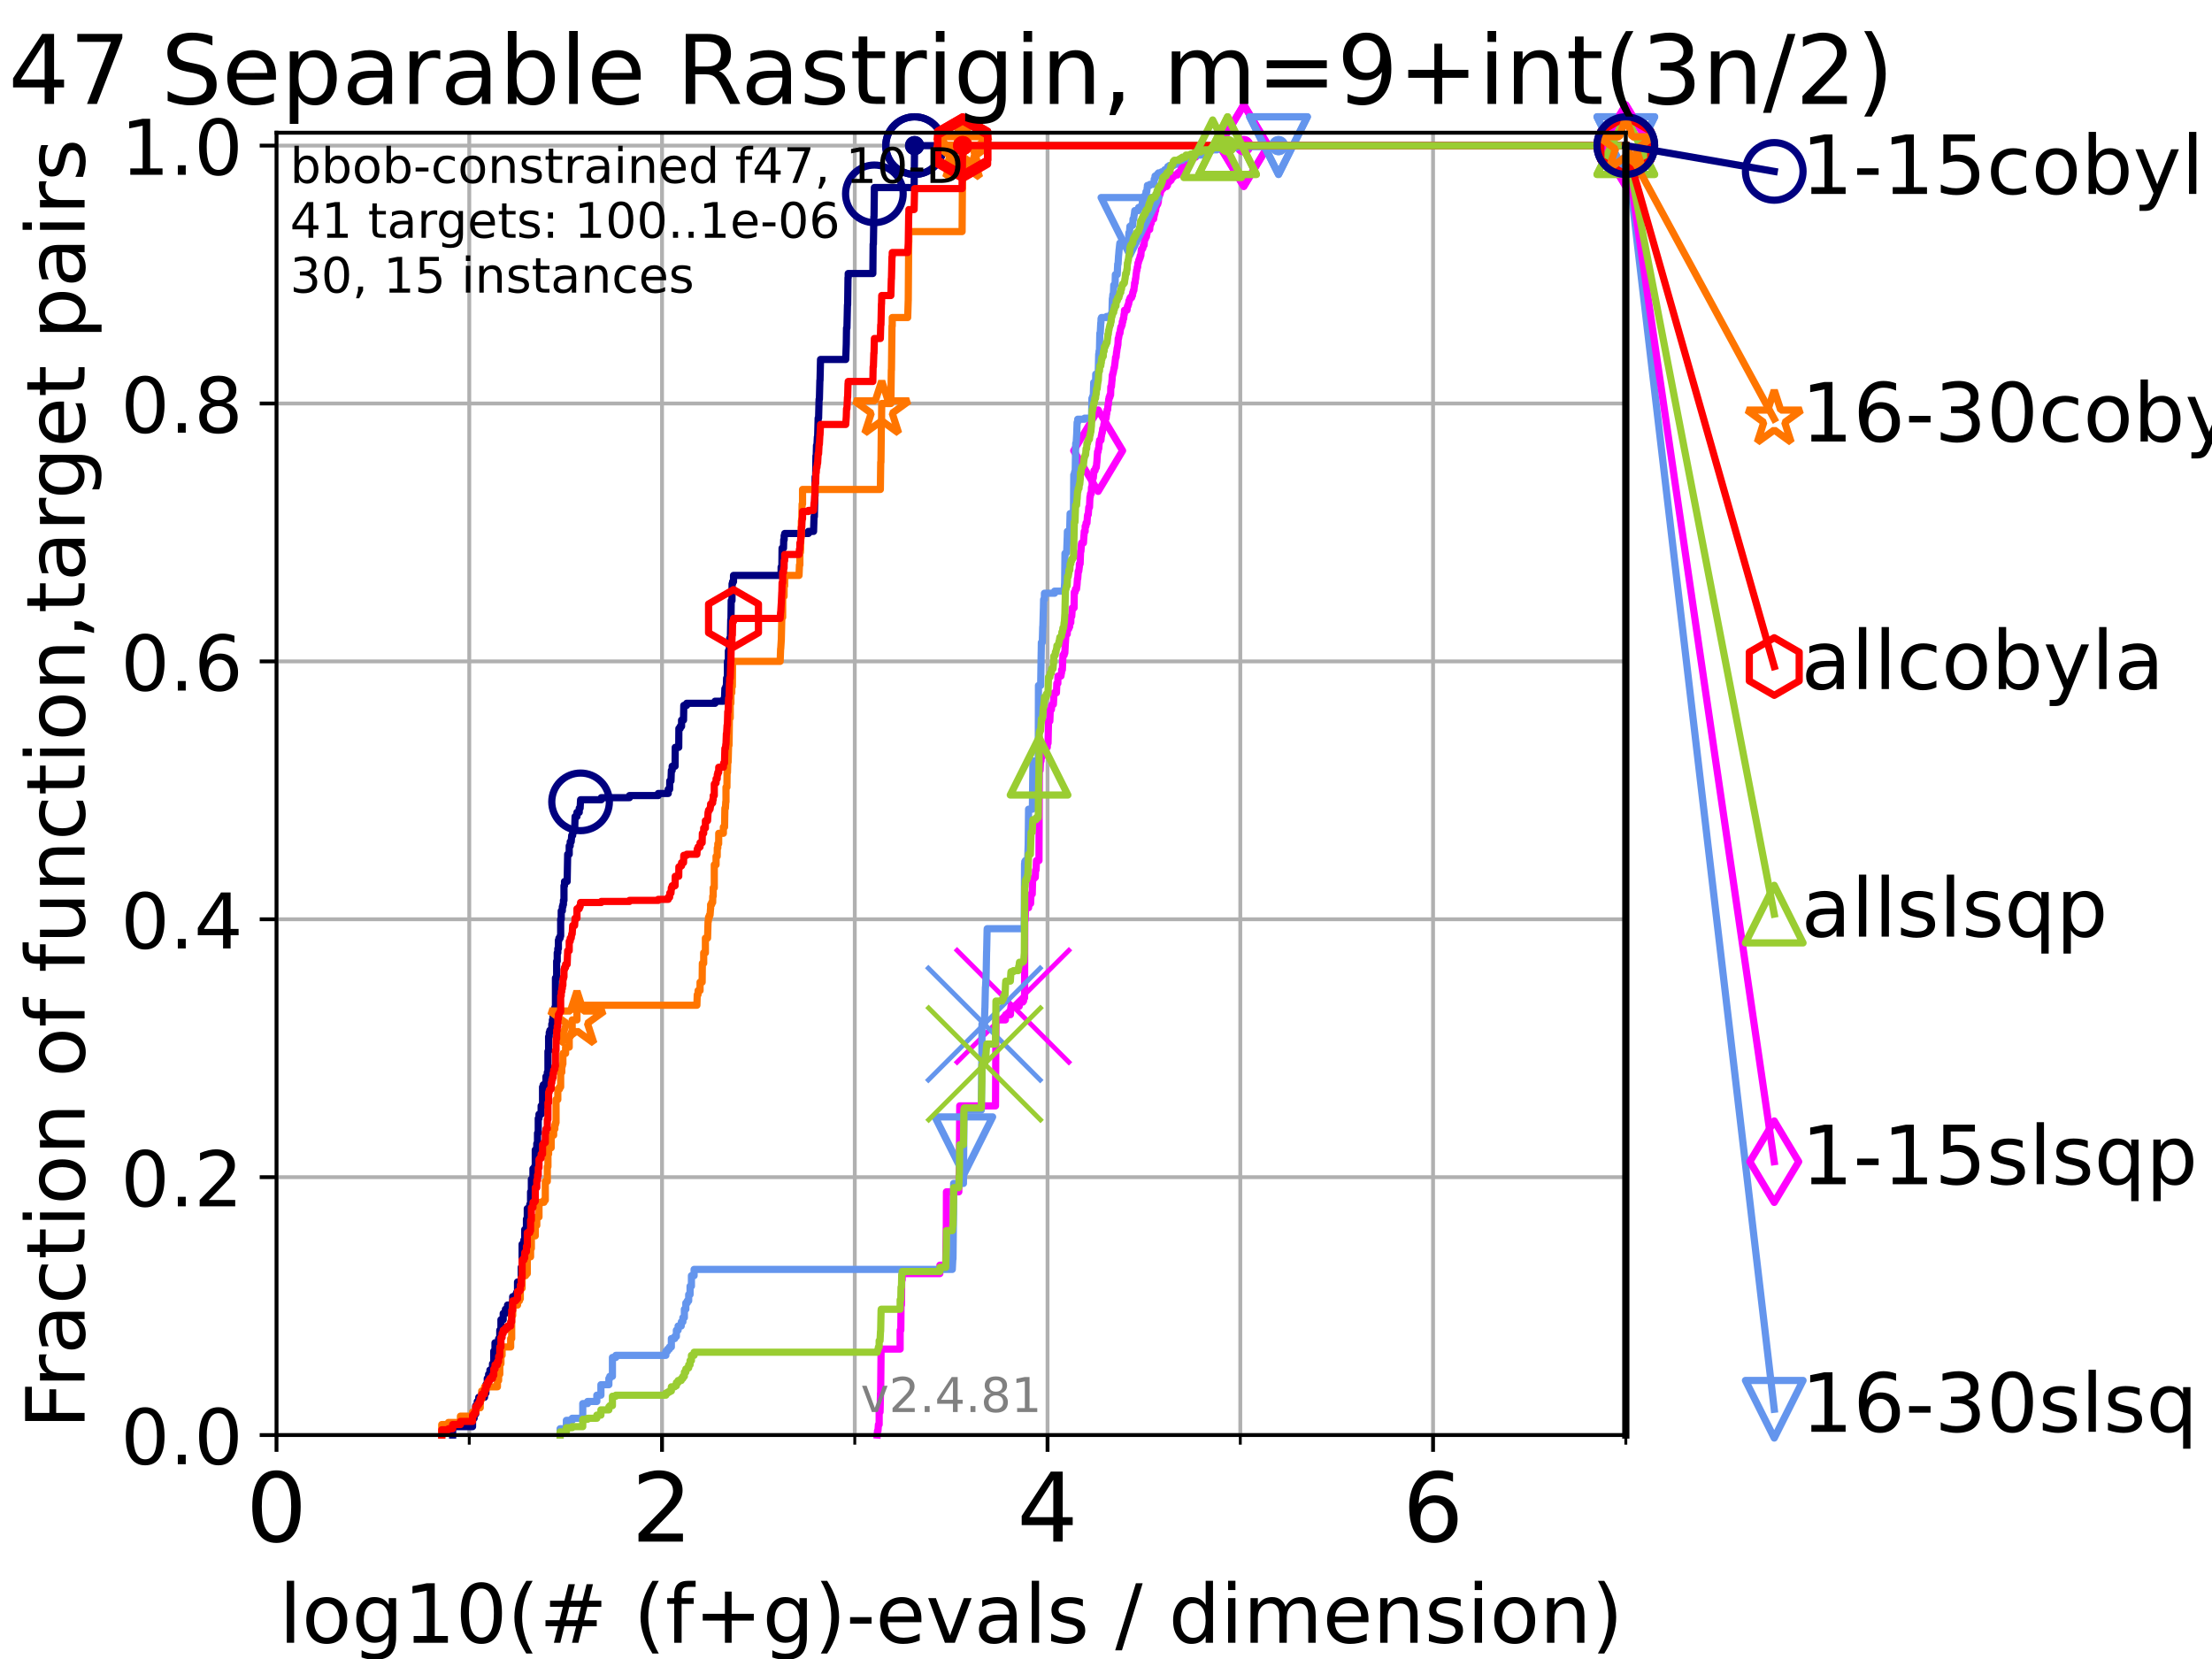<?xml version="1.0" encoding="utf-8" standalone="no"?>
<!DOCTYPE svg PUBLIC "-//W3C//DTD SVG 1.1//EN"
  "http://www.w3.org/Graphics/SVG/1.1/DTD/svg11.dtd">
<!-- Created with matplotlib (https://matplotlib.org/) -->
<svg height="345.6pt" version="1.1" viewBox="0 0 460.8 345.6" width="460.8pt" xmlns="http://www.w3.org/2000/svg" xmlns:xlink="http://www.w3.org/1999/xlink">
 <defs>
  <style type="text/css">*{stroke-linecap:butt;stroke-linejoin:round;}</style>
 </defs>
 <g id="figure_1">
  <g id="patch_1">
   <path d="M 0 345.6 
L 460.8 345.6 
L 460.8 0 
L 0 0 
z
" style="fill:#ffffff;"/>
  </g>
  <g id="axes_1">
   <g id="patch_2">
    <path d="M 57.6 298.944 
L 338.688 298.944 
L 338.688 27.648 
L 57.6 27.648 
z
" style="fill:#ffffff;"/>
   </g>
   <g id="matplotlib.axis_1">
    <g id="xtick_1">
     <g id="line2d_1">
      <path clip-path="url(#p6777c228b7)" d="M 57.6 298.944 
L 57.6 27.648 
" style="fill:none;stroke:#b0b0b0;stroke-linecap:square;stroke-width:0.8;"/>
     </g>
     <g id="line2d_2">
      <defs>
       <path d="M 0 0 
L 0 3.5 
" id="m132ea44de0" style="stroke:#000000;stroke-width:0.8;"/>
      </defs>
      <g>
       <use style="stroke:#000000;stroke-width:0.8;" x="57.6" xlink:href="#m132ea44de0" y="298.944"/>
      </g>
     </g>
     <g id="text_1">
      <!-- 0 -->
      <g transform="translate(51.237 321.141)scale(0.2 -0.2)">
       <defs>
        <path d="M 31.781 66.406 
Q 24.172 66.406 20.328 58.906 
Q 16.5 51.422 16.5 36.375 
Q 16.5 21.391 20.328 13.891 
Q 24.172 6.391 31.781 6.391 
Q 39.453 6.391 43.281 13.891 
Q 47.125 21.391 47.125 36.375 
Q 47.125 51.422 43.281 58.906 
Q 39.453 66.406 31.781 66.406 
z
M 31.781 74.219 
Q 44.047 74.219 50.516 64.516 
Q 56.984 54.828 56.984 36.375 
Q 56.984 17.969 50.516 8.266 
Q 44.047 -1.422 31.781 -1.422 
Q 19.531 -1.422 13.062 8.266 
Q 6.594 17.969 6.594 36.375 
Q 6.594 54.828 13.062 64.516 
Q 19.531 74.219 31.781 74.219 
z
" id="DejaVuSans-48"/>
       </defs>
       <use xlink:href="#DejaVuSans-48"/>
      </g>
     </g>
    </g>
    <g id="xtick_2">
     <g id="line2d_3">
      <path clip-path="url(#p6777c228b7)" d="M 137.911 298.944 
L 137.911 27.648 
" style="fill:none;stroke:#b0b0b0;stroke-linecap:square;stroke-width:0.8;"/>
     </g>
     <g id="line2d_4">
      <g>
       <use style="stroke:#000000;stroke-width:0.8;" x="137.911" xlink:href="#m132ea44de0" y="298.944"/>
      </g>
     </g>
     <g id="text_2">
      <!-- 2 -->
      <g transform="translate(131.548 321.141)scale(0.2 -0.2)">
       <defs>
        <path d="M 19.188 8.297 
L 53.609 8.297 
L 53.609 0 
L 7.328 0 
L 7.328 8.297 
Q 12.938 14.109 22.625 23.891 
Q 32.328 33.688 34.812 36.531 
Q 39.547 41.844 41.422 45.531 
Q 43.312 49.219 43.312 52.781 
Q 43.312 58.594 39.234 62.25 
Q 35.156 65.922 28.609 65.922 
Q 23.969 65.922 18.812 64.312 
Q 13.672 62.703 7.812 59.422 
L 7.812 69.391 
Q 13.766 71.781 18.938 73 
Q 24.125 74.219 28.422 74.219 
Q 39.75 74.219 46.484 68.547 
Q 53.219 62.891 53.219 53.422 
Q 53.219 48.922 51.531 44.891 
Q 49.859 40.875 45.406 35.406 
Q 44.188 33.984 37.641 27.219 
Q 31.109 20.453 19.188 8.297 
z
" id="DejaVuSans-50"/>
       </defs>
       <use xlink:href="#DejaVuSans-50"/>
      </g>
     </g>
    </g>
    <g id="xtick_3">
     <g id="line2d_5">
      <path clip-path="url(#p6777c228b7)" d="M 218.222 298.944 
L 218.222 27.648 
" style="fill:none;stroke:#b0b0b0;stroke-linecap:square;stroke-width:0.8;"/>
     </g>
     <g id="line2d_6">
      <g>
       <use style="stroke:#000000;stroke-width:0.8;" x="218.222" xlink:href="#m132ea44de0" y="298.944"/>
      </g>
     </g>
     <g id="text_3">
      <!-- 4 -->
      <g transform="translate(211.859 321.141)scale(0.2 -0.2)">
       <defs>
        <path d="M 37.797 64.312 
L 12.891 25.391 
L 37.797 25.391 
z
M 35.203 72.906 
L 47.609 72.906 
L 47.609 25.391 
L 58.016 25.391 
L 58.016 17.188 
L 47.609 17.188 
L 47.609 0 
L 37.797 0 
L 37.797 17.188 
L 4.891 17.188 
L 4.891 26.703 
z
" id="DejaVuSans-52"/>
       </defs>
       <use xlink:href="#DejaVuSans-52"/>
      </g>
     </g>
    </g>
    <g id="xtick_4">
     <g id="line2d_7">
      <path clip-path="url(#p6777c228b7)" d="M 298.533 298.944 
L 298.533 27.648 
" style="fill:none;stroke:#b0b0b0;stroke-linecap:square;stroke-width:0.8;"/>
     </g>
     <g id="line2d_8">
      <g>
       <use style="stroke:#000000;stroke-width:0.8;" x="298.533" xlink:href="#m132ea44de0" y="298.944"/>
      </g>
     </g>
     <g id="text_4">
      <!-- 6 -->
      <g transform="translate(292.17 321.141)scale(0.2 -0.2)">
       <defs>
        <path d="M 33.016 40.375 
Q 26.375 40.375 22.484 35.828 
Q 18.609 31.297 18.609 23.391 
Q 18.609 15.531 22.484 10.953 
Q 26.375 6.391 33.016 6.391 
Q 39.656 6.391 43.531 10.953 
Q 47.406 15.531 47.406 23.391 
Q 47.406 31.297 43.531 35.828 
Q 39.656 40.375 33.016 40.375 
z
M 52.594 71.297 
L 52.594 62.312 
Q 48.875 64.062 45.094 64.984 
Q 41.312 65.922 37.594 65.922 
Q 27.828 65.922 22.672 59.328 
Q 17.531 52.734 16.797 39.406 
Q 19.672 43.656 24.016 45.922 
Q 28.375 48.188 33.594 48.188 
Q 44.578 48.188 50.953 41.516 
Q 57.328 34.859 57.328 23.391 
Q 57.328 12.156 50.688 5.359 
Q 44.047 -1.422 33.016 -1.422 
Q 20.359 -1.422 13.672 8.266 
Q 6.984 17.969 6.984 36.375 
Q 6.984 53.656 15.188 63.938 
Q 23.391 74.219 37.203 74.219 
Q 40.922 74.219 44.703 73.484 
Q 48.484 72.75 52.594 71.297 
z
" id="DejaVuSans-54"/>
       </defs>
       <use xlink:href="#DejaVuSans-54"/>
      </g>
     </g>
    </g>
    <g id="xtick_5">
     <g id="line2d_9">
      <path clip-path="url(#p6777c228b7)" d="M 97.755 298.944 
L 97.755 27.648 
" style="fill:none;stroke:#b0b0b0;stroke-linecap:square;stroke-width:0.8;"/>
     </g>
     <g id="line2d_10">
      <defs>
       <path d="M 0 0 
L 0 2 
" id="m1bcfd4b847" style="stroke:#000000;stroke-width:0.6;"/>
      </defs>
      <g>
       <use style="stroke:#000000;stroke-width:0.6;" x="97.755" xlink:href="#m1bcfd4b847" y="298.944"/>
      </g>
     </g>
    </g>
    <g id="xtick_6">
     <g id="line2d_11">
      <path clip-path="url(#p6777c228b7)" d="M 178.066 298.944 
L 178.066 27.648 
" style="fill:none;stroke:#b0b0b0;stroke-linecap:square;stroke-width:0.8;"/>
     </g>
     <g id="line2d_12">
      <g>
       <use style="stroke:#000000;stroke-width:0.6;" x="178.066" xlink:href="#m1bcfd4b847" y="298.944"/>
      </g>
     </g>
    </g>
    <g id="xtick_7">
     <g id="line2d_13">
      <path clip-path="url(#p6777c228b7)" d="M 258.377 298.944 
L 258.377 27.648 
" style="fill:none;stroke:#b0b0b0;stroke-linecap:square;stroke-width:0.8;"/>
     </g>
     <g id="line2d_14">
      <g>
       <use style="stroke:#000000;stroke-width:0.6;" x="258.377" xlink:href="#m1bcfd4b847" y="298.944"/>
      </g>
     </g>
    </g>
    <g id="xtick_8">
     <g id="line2d_15">
      <path clip-path="url(#p6777c228b7)" d="M 338.688 298.944 
L 338.688 27.648 
" style="fill:none;stroke:#b0b0b0;stroke-linecap:square;stroke-width:0.8;"/>
     </g>
     <g id="line2d_16">
      <g>
       <use style="stroke:#000000;stroke-width:0.6;" x="338.688" xlink:href="#m1bcfd4b847" y="298.944"/>
      </g>
     </g>
    </g>
    <g id="text_5">
     <!-- log10(# (f+g)-evals / dimension) -->
     <g transform="translate(58.145 342.218)scale(0.17 -0.17)">
      <defs>
       <path d="M 9.422 75.984 
L 18.406 75.984 
L 18.406 0 
L 9.422 0 
z
" id="DejaVuSans-108"/>
       <path d="M 30.609 48.391 
Q 23.391 48.391 19.188 42.75 
Q 14.984 37.109 14.984 27.297 
Q 14.984 17.484 19.156 11.844 
Q 23.344 6.203 30.609 6.203 
Q 37.797 6.203 41.984 11.859 
Q 46.188 17.531 46.188 27.297 
Q 46.188 37.016 41.984 42.703 
Q 37.797 48.391 30.609 48.391 
z
M 30.609 56 
Q 42.328 56 49.016 48.375 
Q 55.719 40.766 55.719 27.297 
Q 55.719 13.875 49.016 6.219 
Q 42.328 -1.422 30.609 -1.422 
Q 18.844 -1.422 12.172 6.219 
Q 5.516 13.875 5.516 27.297 
Q 5.516 40.766 12.172 48.375 
Q 18.844 56 30.609 56 
z
" id="DejaVuSans-111"/>
       <path d="M 45.406 27.984 
Q 45.406 37.75 41.375 43.109 
Q 37.359 48.484 30.078 48.484 
Q 22.859 48.484 18.828 43.109 
Q 14.797 37.75 14.797 27.984 
Q 14.797 18.266 18.828 12.891 
Q 22.859 7.516 30.078 7.516 
Q 37.359 7.516 41.375 12.891 
Q 45.406 18.266 45.406 27.984 
z
M 54.391 6.781 
Q 54.391 -7.172 48.188 -13.984 
Q 42 -20.797 29.203 -20.797 
Q 24.469 -20.797 20.266 -20.094 
Q 16.062 -19.391 12.109 -17.922 
L 12.109 -9.188 
Q 16.062 -11.328 19.922 -12.344 
Q 23.781 -13.375 27.781 -13.375 
Q 36.625 -13.375 41.016 -8.766 
Q 45.406 -4.156 45.406 5.172 
L 45.406 9.625 
Q 42.625 4.781 38.281 2.391 
Q 33.938 0 27.875 0 
Q 17.828 0 11.672 7.656 
Q 5.516 15.328 5.516 27.984 
Q 5.516 40.672 11.672 48.328 
Q 17.828 56 27.875 56 
Q 33.938 56 38.281 53.609 
Q 42.625 51.219 45.406 46.391 
L 45.406 54.688 
L 54.391 54.688 
z
" id="DejaVuSans-103"/>
       <path d="M 12.406 8.297 
L 28.516 8.297 
L 28.516 63.922 
L 10.984 60.406 
L 10.984 69.391 
L 28.422 72.906 
L 38.281 72.906 
L 38.281 8.297 
L 54.391 8.297 
L 54.391 0 
L 12.406 0 
z
" id="DejaVuSans-49"/>
       <path d="M 31 75.875 
Q 24.469 64.656 21.281 53.656 
Q 18.109 42.672 18.109 31.391 
Q 18.109 20.125 21.312 9.062 
Q 24.516 -2 31 -13.188 
L 23.188 -13.188 
Q 15.875 -1.703 12.234 9.375 
Q 8.594 20.453 8.594 31.391 
Q 8.594 42.281 12.203 53.312 
Q 15.828 64.359 23.188 75.875 
z
" id="DejaVuSans-40"/>
       <path d="M 51.125 44 
L 36.922 44 
L 32.812 27.688 
L 47.125 27.688 
z
M 43.797 71.781 
L 38.719 51.516 
L 52.984 51.516 
L 58.109 71.781 
L 65.922 71.781 
L 60.891 51.516 
L 76.125 51.516 
L 76.125 44 
L 58.984 44 
L 54.984 27.688 
L 70.516 27.688 
L 70.516 20.219 
L 53.078 20.219 
L 48 0 
L 40.188 0 
L 45.219 20.219 
L 30.906 20.219 
L 25.875 0 
L 18.016 0 
L 23.094 20.219 
L 7.719 20.219 
L 7.719 27.688 
L 24.906 27.688 
L 29 44 
L 13.281 44 
L 13.281 51.516 
L 30.906 51.516 
L 35.891 71.781 
z
" id="DejaVuSans-35"/>
       <path id="DejaVuSans-32"/>
       <path d="M 37.109 75.984 
L 37.109 68.5 
L 28.516 68.5 
Q 23.688 68.5 21.797 66.547 
Q 19.922 64.594 19.922 59.516 
L 19.922 54.688 
L 34.719 54.688 
L 34.719 47.703 
L 19.922 47.703 
L 19.922 0 
L 10.891 0 
L 10.891 47.703 
L 2.297 47.703 
L 2.297 54.688 
L 10.891 54.688 
L 10.891 58.5 
Q 10.891 67.625 15.141 71.797 
Q 19.391 75.984 28.609 75.984 
z
" id="DejaVuSans-102"/>
       <path d="M 46 62.703 
L 46 35.5 
L 73.188 35.5 
L 73.188 27.203 
L 46 27.203 
L 46 0 
L 37.797 0 
L 37.797 27.203 
L 10.594 27.203 
L 10.594 35.5 
L 37.797 35.5 
L 37.797 62.703 
z
" id="DejaVuSans-43"/>
       <path d="M 8.016 75.875 
L 15.828 75.875 
Q 23.141 64.359 26.781 53.312 
Q 30.422 42.281 30.422 31.391 
Q 30.422 20.453 26.781 9.375 
Q 23.141 -1.703 15.828 -13.188 
L 8.016 -13.188 
Q 14.5 -2 17.703 9.062 
Q 20.906 20.125 20.906 31.391 
Q 20.906 42.672 17.703 53.656 
Q 14.5 64.656 8.016 75.875 
z
" id="DejaVuSans-41"/>
       <path d="M 4.891 31.391 
L 31.203 31.391 
L 31.203 23.391 
L 4.891 23.391 
z
" id="DejaVuSans-45"/>
       <path d="M 56.203 29.594 
L 56.203 25.203 
L 14.891 25.203 
Q 15.484 15.922 20.484 11.062 
Q 25.484 6.203 34.422 6.203 
Q 39.594 6.203 44.453 7.469 
Q 49.312 8.734 54.109 11.281 
L 54.109 2.781 
Q 49.266 0.734 44.188 -0.344 
Q 39.109 -1.422 33.891 -1.422 
Q 20.797 -1.422 13.156 6.188 
Q 5.516 13.812 5.516 26.812 
Q 5.516 40.234 12.766 48.109 
Q 20.016 56 32.328 56 
Q 43.359 56 49.781 48.891 
Q 56.203 41.797 56.203 29.594 
z
M 47.219 32.234 
Q 47.125 39.594 43.094 43.984 
Q 39.062 48.391 32.422 48.391 
Q 24.906 48.391 20.391 44.141 
Q 15.875 39.891 15.188 32.172 
z
" id="DejaVuSans-101"/>
       <path d="M 2.984 54.688 
L 12.5 54.688 
L 29.594 8.797 
L 46.688 54.688 
L 56.203 54.688 
L 35.688 0 
L 23.484 0 
z
" id="DejaVuSans-118"/>
       <path d="M 34.281 27.484 
Q 23.391 27.484 19.188 25 
Q 14.984 22.516 14.984 16.5 
Q 14.984 11.719 18.141 8.906 
Q 21.297 6.109 26.703 6.109 
Q 34.188 6.109 38.703 11.406 
Q 43.219 16.703 43.219 25.484 
L 43.219 27.484 
z
M 52.203 31.203 
L 52.203 0 
L 43.219 0 
L 43.219 8.297 
Q 40.141 3.328 35.547 0.953 
Q 30.953 -1.422 24.312 -1.422 
Q 15.922 -1.422 10.953 3.297 
Q 6 8.016 6 15.922 
Q 6 25.141 12.172 29.828 
Q 18.359 34.516 30.609 34.516 
L 43.219 34.516 
L 43.219 35.406 
Q 43.219 41.609 39.141 45 
Q 35.062 48.391 27.688 48.391 
Q 23 48.391 18.547 47.266 
Q 14.109 46.141 10.016 43.891 
L 10.016 52.203 
Q 14.938 54.109 19.578 55.047 
Q 24.219 56 28.609 56 
Q 40.484 56 46.344 49.844 
Q 52.203 43.703 52.203 31.203 
z
" id="DejaVuSans-97"/>
       <path d="M 44.281 53.078 
L 44.281 44.578 
Q 40.484 46.531 36.375 47.5 
Q 32.281 48.484 27.875 48.484 
Q 21.188 48.484 17.844 46.438 
Q 14.5 44.391 14.5 40.281 
Q 14.5 37.156 16.891 35.375 
Q 19.281 33.594 26.516 31.984 
L 29.594 31.297 
Q 39.156 29.25 43.188 25.516 
Q 47.219 21.781 47.219 15.094 
Q 47.219 7.469 41.188 3.016 
Q 35.156 -1.422 24.609 -1.422 
Q 20.219 -1.422 15.453 -0.562 
Q 10.688 0.297 5.422 2 
L 5.422 11.281 
Q 10.406 8.688 15.234 7.391 
Q 20.062 6.109 24.812 6.109 
Q 31.156 6.109 34.562 8.281 
Q 37.984 10.453 37.984 14.406 
Q 37.984 18.062 35.516 20.016 
Q 33.062 21.969 24.703 23.781 
L 21.578 24.516 
Q 13.234 26.266 9.516 29.906 
Q 5.812 33.547 5.812 39.891 
Q 5.812 47.609 11.281 51.797 
Q 16.75 56 26.812 56 
Q 31.781 56 36.172 55.266 
Q 40.578 54.547 44.281 53.078 
z
" id="DejaVuSans-115"/>
       <path d="M 25.391 72.906 
L 33.688 72.906 
L 8.297 -9.281 
L 0 -9.281 
z
" id="DejaVuSans-47"/>
       <path d="M 45.406 46.391 
L 45.406 75.984 
L 54.391 75.984 
L 54.391 0 
L 45.406 0 
L 45.406 8.203 
Q 42.578 3.328 38.25 0.953 
Q 33.938 -1.422 27.875 -1.422 
Q 17.969 -1.422 11.734 6.484 
Q 5.516 14.406 5.516 27.297 
Q 5.516 40.188 11.734 48.094 
Q 17.969 56 27.875 56 
Q 33.938 56 38.25 53.625 
Q 42.578 51.266 45.406 46.391 
z
M 14.797 27.297 
Q 14.797 17.391 18.875 11.75 
Q 22.953 6.109 30.078 6.109 
Q 37.203 6.109 41.297 11.75 
Q 45.406 17.391 45.406 27.297 
Q 45.406 37.203 41.297 42.844 
Q 37.203 48.484 30.078 48.484 
Q 22.953 48.484 18.875 42.844 
Q 14.797 37.203 14.797 27.297 
z
" id="DejaVuSans-100"/>
       <path d="M 9.422 54.688 
L 18.406 54.688 
L 18.406 0 
L 9.422 0 
z
M 9.422 75.984 
L 18.406 75.984 
L 18.406 64.594 
L 9.422 64.594 
z
" id="DejaVuSans-105"/>
       <path d="M 52 44.188 
Q 55.375 50.25 60.062 53.125 
Q 64.75 56 71.094 56 
Q 79.641 56 84.281 50.016 
Q 88.922 44.047 88.922 33.016 
L 88.922 0 
L 79.891 0 
L 79.891 32.719 
Q 79.891 40.578 77.094 44.375 
Q 74.312 48.188 68.609 48.188 
Q 61.625 48.188 57.562 43.547 
Q 53.516 38.922 53.516 30.906 
L 53.516 0 
L 44.484 0 
L 44.484 32.719 
Q 44.484 40.625 41.703 44.406 
Q 38.922 48.188 33.109 48.188 
Q 26.219 48.188 22.156 43.531 
Q 18.109 38.875 18.109 30.906 
L 18.109 0 
L 9.078 0 
L 9.078 54.688 
L 18.109 54.688 
L 18.109 46.188 
Q 21.188 51.219 25.484 53.609 
Q 29.781 56 35.688 56 
Q 41.656 56 45.828 52.969 
Q 50 49.953 52 44.188 
z
" id="DejaVuSans-109"/>
       <path d="M 54.891 33.016 
L 54.891 0 
L 45.906 0 
L 45.906 32.719 
Q 45.906 40.484 42.875 44.328 
Q 39.844 48.188 33.797 48.188 
Q 26.516 48.188 22.312 43.547 
Q 18.109 38.922 18.109 30.906 
L 18.109 0 
L 9.078 0 
L 9.078 54.688 
L 18.109 54.688 
L 18.109 46.188 
Q 21.344 51.125 25.703 53.562 
Q 30.078 56 35.797 56 
Q 45.219 56 50.047 50.172 
Q 54.891 44.344 54.891 33.016 
z
" id="DejaVuSans-110"/>
      </defs>
      <use xlink:href="#DejaVuSans-108"/>
      <use x="27.783" xlink:href="#DejaVuSans-111"/>
      <use x="88.965" xlink:href="#DejaVuSans-103"/>
      <use x="152.441" xlink:href="#DejaVuSans-49"/>
      <use x="216.064" xlink:href="#DejaVuSans-48"/>
      <use x="279.688" xlink:href="#DejaVuSans-40"/>
      <use x="318.701" xlink:href="#DejaVuSans-35"/>
      <use x="402.49" xlink:href="#DejaVuSans-32"/>
      <use x="434.277" xlink:href="#DejaVuSans-40"/>
      <use x="473.291" xlink:href="#DejaVuSans-102"/>
      <use x="508.496" xlink:href="#DejaVuSans-43"/>
      <use x="592.285" xlink:href="#DejaVuSans-103"/>
      <use x="655.762" xlink:href="#DejaVuSans-41"/>
      <use x="694.775" xlink:href="#DejaVuSans-45"/>
      <use x="730.859" xlink:href="#DejaVuSans-101"/>
      <use x="792.383" xlink:href="#DejaVuSans-118"/>
      <use x="851.562" xlink:href="#DejaVuSans-97"/>
      <use x="912.842" xlink:href="#DejaVuSans-108"/>
      <use x="940.625" xlink:href="#DejaVuSans-115"/>
      <use x="992.725" xlink:href="#DejaVuSans-32"/>
      <use x="1024.512" xlink:href="#DejaVuSans-47"/>
      <use x="1058.203" xlink:href="#DejaVuSans-32"/>
      <use x="1089.99" xlink:href="#DejaVuSans-100"/>
      <use x="1153.467" xlink:href="#DejaVuSans-105"/>
      <use x="1181.25" xlink:href="#DejaVuSans-109"/>
      <use x="1278.662" xlink:href="#DejaVuSans-101"/>
      <use x="1340.186" xlink:href="#DejaVuSans-110"/>
      <use x="1403.564" xlink:href="#DejaVuSans-115"/>
      <use x="1455.664" xlink:href="#DejaVuSans-105"/>
      <use x="1483.447" xlink:href="#DejaVuSans-111"/>
      <use x="1544.629" xlink:href="#DejaVuSans-110"/>
      <use x="1608.008" xlink:href="#DejaVuSans-41"/>
     </g>
    </g>
   </g>
   <g id="matplotlib.axis_2">
    <g id="ytick_1">
     <g id="line2d_17">
      <path clip-path="url(#p6777c228b7)" d="M 57.6 298.944 
L 338.688 298.944 
" style="fill:none;stroke:#b0b0b0;stroke-linecap:square;stroke-width:0.8;"/>
     </g>
     <g id="line2d_18">
      <defs>
       <path d="M 0 0 
L -3.5 0 
" id="m1b782f3c26" style="stroke:#000000;stroke-width:0.8;"/>
      </defs>
      <g>
       <use style="stroke:#000000;stroke-width:0.8;" x="57.6" xlink:href="#m1b782f3c26" y="298.944"/>
      </g>
     </g>
     <g id="text_6">
      <!-- 0.0 -->
      <g transform="translate(25.155 305.023)scale(0.16 -0.16)">
       <defs>
        <path d="M 10.688 12.406 
L 21 12.406 
L 21 0 
L 10.688 0 
z
" id="DejaVuSans-46"/>
       </defs>
       <use xlink:href="#DejaVuSans-48"/>
       <use x="63.623" xlink:href="#DejaVuSans-46"/>
       <use x="95.41" xlink:href="#DejaVuSans-48"/>
      </g>
     </g>
    </g>
    <g id="ytick_2">
     <g id="line2d_19">
      <path clip-path="url(#p6777c228b7)" d="M 57.6 245.222 
L 338.688 245.222 
" style="fill:none;stroke:#b0b0b0;stroke-linecap:square;stroke-width:0.8;"/>
     </g>
     <g id="line2d_20">
      <g>
       <use style="stroke:#000000;stroke-width:0.8;" x="57.6" xlink:href="#m1b782f3c26" y="245.222"/>
      </g>
     </g>
     <g id="text_7">
      <!-- 0.2 -->
      <g transform="translate(25.155 251.301)scale(0.16 -0.16)">
       <use xlink:href="#DejaVuSans-48"/>
       <use x="63.623" xlink:href="#DejaVuSans-46"/>
       <use x="95.41" xlink:href="#DejaVuSans-50"/>
      </g>
     </g>
    </g>
    <g id="ytick_3">
     <g id="line2d_21">
      <path clip-path="url(#p6777c228b7)" d="M 57.6 191.5 
L 338.688 191.5 
" style="fill:none;stroke:#b0b0b0;stroke-linecap:square;stroke-width:0.8;"/>
     </g>
     <g id="line2d_22">
      <g>
       <use style="stroke:#000000;stroke-width:0.8;" x="57.6" xlink:href="#m1b782f3c26" y="191.5"/>
      </g>
     </g>
     <g id="text_8">
      <!-- 0.4 -->
      <g transform="translate(25.155 197.579)scale(0.16 -0.16)">
       <use xlink:href="#DejaVuSans-48"/>
       <use x="63.623" xlink:href="#DejaVuSans-46"/>
       <use x="95.41" xlink:href="#DejaVuSans-52"/>
      </g>
     </g>
    </g>
    <g id="ytick_4">
     <g id="line2d_23">
      <path clip-path="url(#p6777c228b7)" d="M 57.6 137.778 
L 338.688 137.778 
" style="fill:none;stroke:#b0b0b0;stroke-linecap:square;stroke-width:0.8;"/>
     </g>
     <g id="line2d_24">
      <g>
       <use style="stroke:#000000;stroke-width:0.8;" x="57.6" xlink:href="#m1b782f3c26" y="137.778"/>
      </g>
     </g>
     <g id="text_9">
      <!-- 0.6 -->
      <g transform="translate(25.155 143.857)scale(0.16 -0.16)">
       <use xlink:href="#DejaVuSans-48"/>
       <use x="63.623" xlink:href="#DejaVuSans-46"/>
       <use x="95.41" xlink:href="#DejaVuSans-54"/>
      </g>
     </g>
    </g>
    <g id="ytick_5">
     <g id="line2d_25">
      <path clip-path="url(#p6777c228b7)" d="M 57.6 84.056 
L 338.688 84.056 
" style="fill:none;stroke:#b0b0b0;stroke-linecap:square;stroke-width:0.8;"/>
     </g>
     <g id="line2d_26">
      <g>
       <use style="stroke:#000000;stroke-width:0.8;" x="57.6" xlink:href="#m1b782f3c26" y="84.056"/>
      </g>
     </g>
     <g id="text_10">
      <!-- 0.8 -->
      <g transform="translate(25.155 90.135)scale(0.16 -0.16)">
       <defs>
        <path d="M 31.781 34.625 
Q 24.75 34.625 20.719 30.859 
Q 16.703 27.094 16.703 20.516 
Q 16.703 13.922 20.719 10.156 
Q 24.75 6.391 31.781 6.391 
Q 38.812 6.391 42.859 10.172 
Q 46.922 13.969 46.922 20.516 
Q 46.922 27.094 42.891 30.859 
Q 38.875 34.625 31.781 34.625 
z
M 21.922 38.812 
Q 15.578 40.375 12.031 44.719 
Q 8.5 49.078 8.5 55.328 
Q 8.5 64.062 14.719 69.141 
Q 20.953 74.219 31.781 74.219 
Q 42.672 74.219 48.875 69.141 
Q 55.078 64.062 55.078 55.328 
Q 55.078 49.078 51.531 44.719 
Q 48 40.375 41.703 38.812 
Q 48.828 37.156 52.797 32.312 
Q 56.781 27.484 56.781 20.516 
Q 56.781 9.906 50.312 4.234 
Q 43.844 -1.422 31.781 -1.422 
Q 19.734 -1.422 13.25 4.234 
Q 6.781 9.906 6.781 20.516 
Q 6.781 27.484 10.781 32.312 
Q 14.797 37.156 21.922 38.812 
z
M 18.312 54.391 
Q 18.312 48.734 21.844 45.562 
Q 25.391 42.391 31.781 42.391 
Q 38.141 42.391 41.719 45.562 
Q 45.312 48.734 45.312 54.391 
Q 45.312 60.062 41.719 63.234 
Q 38.141 66.406 31.781 66.406 
Q 25.391 66.406 21.844 63.234 
Q 18.312 60.062 18.312 54.391 
z
" id="DejaVuSans-56"/>
       </defs>
       <use xlink:href="#DejaVuSans-48"/>
       <use x="63.623" xlink:href="#DejaVuSans-46"/>
       <use x="95.41" xlink:href="#DejaVuSans-56"/>
      </g>
     </g>
    </g>
    <g id="ytick_6">
     <g id="line2d_27">
      <path clip-path="url(#p6777c228b7)" d="M 57.6 30.334 
L 338.688 30.334 
" style="fill:none;stroke:#b0b0b0;stroke-linecap:square;stroke-width:0.8;"/>
     </g>
     <g id="line2d_28">
      <g>
       <use style="stroke:#000000;stroke-width:0.8;" x="57.6" xlink:href="#m1b782f3c26" y="30.334"/>
      </g>
     </g>
     <g id="text_11">
      <!-- 1.0 -->
      <g transform="translate(25.155 36.413)scale(0.16 -0.16)">
       <use xlink:href="#DejaVuSans-49"/>
       <use x="63.623" xlink:href="#DejaVuSans-46"/>
       <use x="95.41" xlink:href="#DejaVuSans-48"/>
      </g>
     </g>
    </g>
    <g id="text_12">
     <!-- Fraction of function,target pairs -->
     <g transform="translate(17.62 297.681)rotate(-90)scale(0.17 -0.17)">
      <defs>
       <path d="M 9.812 72.906 
L 51.703 72.906 
L 51.703 64.594 
L 19.672 64.594 
L 19.672 43.109 
L 48.578 43.109 
L 48.578 34.812 
L 19.672 34.812 
L 19.672 0 
L 9.812 0 
z
" id="DejaVuSans-70"/>
       <path d="M 41.109 46.297 
Q 39.594 47.172 37.812 47.578 
Q 36.031 48 33.891 48 
Q 26.266 48 22.188 43.047 
Q 18.109 38.094 18.109 28.812 
L 18.109 0 
L 9.078 0 
L 9.078 54.688 
L 18.109 54.688 
L 18.109 46.188 
Q 20.953 51.172 25.484 53.578 
Q 30.031 56 36.531 56 
Q 37.453 56 38.578 55.875 
Q 39.703 55.766 41.062 55.516 
z
" id="DejaVuSans-114"/>
       <path d="M 48.781 52.594 
L 48.781 44.188 
Q 44.969 46.297 41.141 47.344 
Q 37.312 48.391 33.406 48.391 
Q 24.656 48.391 19.812 42.844 
Q 14.984 37.312 14.984 27.297 
Q 14.984 17.281 19.812 11.734 
Q 24.656 6.203 33.406 6.203 
Q 37.312 6.203 41.141 7.25 
Q 44.969 8.297 48.781 10.406 
L 48.781 2.094 
Q 45.016 0.344 40.984 -0.531 
Q 36.969 -1.422 32.422 -1.422 
Q 20.062 -1.422 12.781 6.344 
Q 5.516 14.109 5.516 27.297 
Q 5.516 40.672 12.859 48.328 
Q 20.219 56 33.016 56 
Q 37.156 56 41.109 55.141 
Q 45.062 54.297 48.781 52.594 
z
" id="DejaVuSans-99"/>
       <path d="M 18.312 70.219 
L 18.312 54.688 
L 36.812 54.688 
L 36.812 47.703 
L 18.312 47.703 
L 18.312 18.016 
Q 18.312 11.328 20.141 9.422 
Q 21.969 7.516 27.594 7.516 
L 36.812 7.516 
L 36.812 0 
L 27.594 0 
Q 17.188 0 13.234 3.875 
Q 9.281 7.766 9.281 18.016 
L 9.281 47.703 
L 2.688 47.703 
L 2.688 54.688 
L 9.281 54.688 
L 9.281 70.219 
z
" id="DejaVuSans-116"/>
       <path d="M 8.5 21.578 
L 8.5 54.688 
L 17.484 54.688 
L 17.484 21.922 
Q 17.484 14.156 20.5 10.266 
Q 23.531 6.391 29.594 6.391 
Q 36.859 6.391 41.078 11.031 
Q 45.312 15.672 45.312 23.688 
L 45.312 54.688 
L 54.297 54.688 
L 54.297 0 
L 45.312 0 
L 45.312 8.406 
Q 42.047 3.422 37.719 1 
Q 33.406 -1.422 27.688 -1.422 
Q 18.266 -1.422 13.375 4.438 
Q 8.5 10.297 8.5 21.578 
z
M 31.109 56 
z
" id="DejaVuSans-117"/>
       <path d="M 11.719 12.406 
L 22.016 12.406 
L 22.016 4 
L 14.016 -11.625 
L 7.719 -11.625 
L 11.719 4 
z
" id="DejaVuSans-44"/>
       <path d="M 18.109 8.203 
L 18.109 -20.797 
L 9.078 -20.797 
L 9.078 54.688 
L 18.109 54.688 
L 18.109 46.391 
Q 20.953 51.266 25.266 53.625 
Q 29.594 56 35.594 56 
Q 45.562 56 51.781 48.094 
Q 58.016 40.188 58.016 27.297 
Q 58.016 14.406 51.781 6.484 
Q 45.562 -1.422 35.594 -1.422 
Q 29.594 -1.422 25.266 0.953 
Q 20.953 3.328 18.109 8.203 
z
M 48.688 27.297 
Q 48.688 37.203 44.609 42.844 
Q 40.531 48.484 33.406 48.484 
Q 26.266 48.484 22.188 42.844 
Q 18.109 37.203 18.109 27.297 
Q 18.109 17.391 22.188 11.75 
Q 26.266 6.109 33.406 6.109 
Q 40.531 6.109 44.609 11.75 
Q 48.688 17.391 48.688 27.297 
z
" id="DejaVuSans-112"/>
      </defs>
      <use xlink:href="#DejaVuSans-70"/>
      <use x="50.27" xlink:href="#DejaVuSans-114"/>
      <use x="91.383" xlink:href="#DejaVuSans-97"/>
      <use x="152.662" xlink:href="#DejaVuSans-99"/>
      <use x="207.643" xlink:href="#DejaVuSans-116"/>
      <use x="246.852" xlink:href="#DejaVuSans-105"/>
      <use x="274.635" xlink:href="#DejaVuSans-111"/>
      <use x="335.816" xlink:href="#DejaVuSans-110"/>
      <use x="399.195" xlink:href="#DejaVuSans-32"/>
      <use x="430.982" xlink:href="#DejaVuSans-111"/>
      <use x="492.164" xlink:href="#DejaVuSans-102"/>
      <use x="527.369" xlink:href="#DejaVuSans-32"/>
      <use x="559.156" xlink:href="#DejaVuSans-102"/>
      <use x="594.361" xlink:href="#DejaVuSans-117"/>
      <use x="657.74" xlink:href="#DejaVuSans-110"/>
      <use x="721.119" xlink:href="#DejaVuSans-99"/>
      <use x="776.1" xlink:href="#DejaVuSans-116"/>
      <use x="815.309" xlink:href="#DejaVuSans-105"/>
      <use x="843.092" xlink:href="#DejaVuSans-111"/>
      <use x="904.273" xlink:href="#DejaVuSans-110"/>
      <use x="967.652" xlink:href="#DejaVuSans-44"/>
      <use x="999.439" xlink:href="#DejaVuSans-116"/>
      <use x="1038.648" xlink:href="#DejaVuSans-97"/>
      <use x="1099.928" xlink:href="#DejaVuSans-114"/>
      <use x="1139.291" xlink:href="#DejaVuSans-103"/>
      <use x="1202.768" xlink:href="#DejaVuSans-101"/>
      <use x="1264.291" xlink:href="#DejaVuSans-116"/>
      <use x="1303.5" xlink:href="#DejaVuSans-32"/>
      <use x="1335.287" xlink:href="#DejaVuSans-112"/>
      <use x="1398.764" xlink:href="#DejaVuSans-97"/>
      <use x="1460.043" xlink:href="#DejaVuSans-105"/>
      <use x="1487.826" xlink:href="#DejaVuSans-114"/>
      <use x="1528.939" xlink:href="#DejaVuSans-115"/>
     </g>
    </g>
   </g>
   <g id="line2d_29">
    <defs>
     <path d="M 0 1.5 
C 0.398 1.5 0.779 1.342 1.061 1.061 
C 1.342 0.779 1.5 0.398 1.5 0 
C 1.5 -0.398 1.342 -0.779 1.061 -1.061 
C 0.779 -1.342 0.398 -1.5 0 -1.5 
C -0.398 -1.5 -0.779 -1.342 -1.061 -1.061 
C -1.342 -0.779 -1.5 -0.398 -1.5 0 
C -1.5 0.398 -1.342 0.779 -1.061 1.061 
C -0.779 1.342 -0.398 1.5 0 1.5 
z
" id="md48ae8d79b" style="stroke:#000080;"/>
    </defs>
    <g>
     <use style="fill:#000080;stroke:#000080;" x="190.527" xlink:href="#md48ae8d79b" y="30.334"/>
     <use style="fill:#000080;stroke:#000080;" x="190.527" xlink:href="#md48ae8d79b" y="30.334"/>
    </g>
   </g>
   <g id="line2d_30">
    <path d="M 94.295 298.944 
L 94.295 297.197 
L 98.439 297.197 
L 98.439 295.45 
L 98.772 295.45 
L 98.772 294.576 
L 99.098 294.576 
L 99.098 292.829 
L 99.418 292.829 
L 99.418 291.956 
L 99.732 291.956 
L 99.732 291.082 
L 100.935 291.082 
L 100.935 290.209 
L 101.223 290.209 
L 101.223 288.462 
L 101.507 288.462 
L 101.507 287.151 
L 101.786 287.151 
L 101.786 286.278 
L 102.06 286.278 
L 102.06 285.404 
L 102.597 285.404 
L 102.597 284.094 
L 102.859 284.094 
L 102.859 281.473 
L 103.118 281.473 
L 103.118 279.726 
L 103.871 279.726 
L 103.871 278.853 
L 104.115 278.853 
L 104.115 277.106 
L 104.355 277.106 
L 104.355 274.922 
L 104.826 274.922 
L 104.826 273.612 
L 105.285 273.612 
L 105.285 272.738 
L 105.733 272.738 
L 105.733 271.865 
L 106.803 271.865 
L 106.803 270.118 
L 107.415 270.118 
L 107.415 269.681 
L 107.614 269.681 
L 107.614 269.244 
L 107.811 269.244 
L 107.811 267.06 
L 108.578 267.06 
L 108.578 264.003 
L 108.764 264.003 
L 108.764 259.198 
L 109.132 259.198 
L 109.132 258.325 
L 109.312 258.325 
L 109.312 256.141 
L 109.668 256.141 
L 109.668 253.957 
L 109.843 253.957 
L 109.843 251.773 
L 110.359 251.773 
L 110.359 250.9 
L 110.527 250.9 
L 110.527 248.279 
L 110.694 248.279 
L 110.694 245.659 
L 111.023 245.659 
L 111.023 243.475 
L 111.346 243.475 
L 111.346 243.038 
L 111.506 243.038 
L 111.506 239.544 
L 111.82 239.544 
L 111.82 238.234 
L 111.975 238.234 
L 111.975 236.05 
L 112.128 236.05 
L 112.128 232.993 
L 112.281 232.993 
L 112.281 232.119 
L 112.73 232.119 
L 112.73 230.372 
L 113.023 230.372 
L 113.023 226.441 
L 113.168 226.441 
L 113.168 226.004 
L 113.595 226.004 
L 113.595 225.568 
L 113.735 225.568 
L 113.735 224.257 
L 114.012 224.257 
L 114.012 223.384 
L 114.148 223.384 
L 114.148 219.016 
L 114.284 219.016 
L 114.284 215.959 
L 114.419 215.959 
L 114.419 215.085 
L 114.552 215.085 
L 114.552 214.649 
L 114.947 214.649 
L 114.947 213.338 
L 115.077 213.338 
L 115.077 212.465 
L 115.206 212.465 
L 115.206 210.718 
L 115.46 210.718 
L 115.46 210.281 
L 115.586 210.281 
L 115.586 209.844 
L 115.711 209.844 
L 115.711 203.729 
L 115.959 203.729 
L 115.959 200.235 
L 116.081 200.235 
L 116.081 198.488 
L 116.203 198.488 
L 116.203 197.615 
L 116.323 197.615 
L 116.323 195.868 
L 116.443 195.868 
L 116.443 195.431 
L 116.68 195.431 
L 116.68 194.994 
L 116.798 194.994 
L 116.798 191.5 
L 116.914 191.5 
L 116.914 189.753 
L 117.145 189.753 
L 117.145 188.879 
L 117.26 188.879 
L 117.26 188.443 
L 117.373 188.443 
L 117.373 187.569 
L 117.486 187.569 
L 117.486 184.512 
L 117.598 184.512 
L 117.598 183.638 
L 118.149 183.638 
L 118.257 177.96 
L 118.577 177.96 
L 118.577 176.213 
L 118.787 176.213 
L 118.787 175.34 
L 118.994 175.34 
L 119.097 174.029 
L 119.301 174.029 
L 119.301 173.156 
L 119.702 173.156 
L 119.801 170.099 
L 120.191 170.099 
L 120.191 169.225 
L 120.666 169.225 
L 120.666 168.352 
L 120.852 168.352 
L 120.945 166.604 
L 125.256 166.604 
L 125.256 166.168 
L 131.134 166.168 
L 131.134 165.731 
L 137.126 165.731 
L 137.126 165.294 
L 139.204 165.294 
L 139.204 164.421 
L 139.494 164.421 
L 139.525 162.674 
L 139.778 162.674 
L 139.856 160.49 
L 140.027 160.49 
L 140.027 159.616 
L 140.634 159.616 
L 140.664 155.685 
L 141.393 155.685 
L 141.422 151.755 
L 141.704 151.755 
L 141.704 151.318 
L 141.983 151.318 
L 141.983 150.007 
L 142.392 150.007 
L 142.446 146.95 
L 143.041 146.95 
L 143.041 146.513 
L 148.957 146.513 
L 148.957 146.077 
L 150.741 146.077 
L 150.741 145.64 
L 150.924 145.64 
L 151.007 143.456 
L 151.203 143.456 
L 151.203 143.019 
L 151.317 143.019 
L 151.365 141.272 
L 151.526 141.272 
L 151.542 137.778 
L 151.732 137.778 
L 151.732 135.594 
L 151.905 135.594 
L 151.999 132.974 
L 152.153 132.974 
L 152.23 129.043 
L 152.276 129.043 
L 152.322 125.112 
L 152.489 125.112 
L 152.504 121.618 
L 152.61 121.618 
L 152.61 121.181 
L 152.804 121.181 
L 152.804 119.871 
L 162.712 119.871 
L 162.72 118.124 
L 162.879 118.124 
L 162.921 114.193 
L 163.218 114.193 
L 163.259 112.446 
L 163.356 112.446 
L 163.356 111.572 
L 163.469 111.572 
L 163.469 111.135 
L 168.404 111.135 
L 168.404 110.699 
L 169.48 110.699 
L 169.577 107.641 
L 169.645 107.641 
L 169.752 103.274 
L 169.786 103.274 
L 169.808 99.343 
L 169.914 99.343 
L 169.975 94.975 
L 170.036 94.975 
L 170.092 92.791 
L 170.185 92.791 
L 170.272 91.044 
L 170.327 91.044 
L 170.435 87.113 
L 170.527 87.113 
L 170.629 83.183 
L 170.693 83.183 
L 170.794 79.252 
L 170.825 79.252 
L 170.931 74.884 
L 176.18 74.884 
L 176.289 71.827 
L 176.293 71.827 
L 176.347 68.333 
L 176.431 68.333 
L 176.542 63.528 
L 176.58 63.528 
L 176.656 57.85 
L 176.697 57.85 
L 176.697 56.977 
L 181.829 56.977 
L 181.888 50.862 
L 181.944 50.862 
L 182.036 45.184 
L 182.075 45.184 
L 182.149 39.069 
L 190.429 39.069 
L 190.527 30.334 
L 338.688 30.334 
L 338.688 30.334 
" style="fill:none;stroke:#000080;stroke-linecap:square;stroke-width:1.5;"/>
   </g>
   <g id="line2d_31">
    <defs>
     <path d="M 0 6 
C 1.591 6 3.117 5.368 4.243 4.243 
C 5.368 3.117 6 1.591 6 0 
C 6 -1.591 5.368 -3.117 4.243 -4.243 
C 3.117 -5.368 1.591 -6 0 -6 
C -1.591 -6 -3.117 -5.368 -4.243 -4.243 
C -5.368 -3.117 -6 -1.591 -6 0 
C -6 1.591 -5.368 3.117 -4.243 4.243 
C -3.117 5.368 -1.591 6 0 6 
z
" id="m159bc1ccb1" style="stroke:#000080;stroke-width:1.5;"/>
    </defs>
    <g>
     <use style="fill-opacity:0;stroke:#000080;stroke-width:1.5;" x="120.945" xlink:href="#m159bc1ccb1" y="167.041"/>
     <use style="fill-opacity:0;stroke:#000080;stroke-width:1.5;" x="182.149" xlink:href="#m159bc1ccb1" y="40.38"/>
     <use style="fill-opacity:0;stroke:#000080;stroke-width:1.5;" x="190.527" xlink:href="#m159bc1ccb1" y="30.334"/>
     <use style="fill-opacity:0;stroke:#000080;stroke-width:1.5;" x="190.527" xlink:href="#m159bc1ccb1" y="30.334"/>
     <use style="fill-opacity:0;stroke:#000080;stroke-width:1.5;" x="338.688" xlink:href="#m159bc1ccb1" y="30.334"/>
    </g>
   </g>
   <g id="line2d_32">
    <path style="fill:none;stroke:#000080;stroke-linecap:square;stroke-width:1.5;"/>
    <g/>
   </g>
   <g id="line2d_33">
    <defs>
     <path d="M 0 1.5 
C 0.398 1.5 0.779 1.342 1.061 1.061 
C 1.342 0.779 1.5 0.398 1.5 0 
C 1.5 -0.398 1.342 -0.779 1.061 -1.061 
C 0.779 -1.342 0.398 -1.5 0 -1.5 
C -0.398 -1.5 -0.779 -1.342 -1.061 -1.061 
C -1.342 -0.779 -1.5 -0.398 -1.5 0 
C -1.5 0.398 -1.342 0.779 -1.061 1.061 
C -0.779 1.342 -0.398 1.5 0 1.5 
z
" id="m34ee43a7ef" style="stroke:#ff00ff;"/>
    </defs>
    <g>
     <use style="fill:#ff00ff;stroke:#ff00ff;" x="259.107" xlink:href="#m34ee43a7ef" y="30.334"/>
     <use style="fill:#ff00ff;stroke:#ff00ff;" x="259.107" xlink:href="#m34ee43a7ef" y="30.334"/>
    </g>
   </g>
   <g id="line2d_34">
    <path d="M 182.734 298.944 
L 182.801 298.07 
L 182.897 298.07 
L 182.994 296.76 
L 183.144 296.76 
L 183.147 294.14 
L 183.333 294.14 
L 183.425 290.209 
L 183.454 290.209 
L 183.545 281.473 
L 183.574 281.473 
L 183.574 281.037 
L 187.514 281.037 
L 187.514 277.106 
L 187.655 277.106 
L 187.702 271.865 
L 187.796 271.865 
L 187.842 266.623 
L 187.95 266.623 
L 187.95 265.313 
L 195.785 265.313 
L 195.8 263.566 
L 197.014 263.566 
L 197.122 255.704 
L 197.136 255.704 
L 197.162 248.279 
L 199.735 248.279 
L 199.84 242.601 
L 199.852 242.601 
L 199.933 230.372 
L 207.382 230.372 
L 207.479 212.465 
L 209.443 212.465 
L 209.521 211.373 
L 210.492 211.373 
L 210.58 209.844 
L 210.61 209.844 
L 210.61 209.626 
L 212.322 209.626 
L 212.35 208.752 
L 213.066 208.752 
L 213.066 208.534 
L 213.222 208.534 
L 213.26 207.879 
L 213.435 207.879 
L 213.482 191.718 
L 213.559 191.718 
L 213.64 189.098 
L 214.278 189.098 
L 214.294 188.224 
L 214.693 188.224 
L 214.765 186.259 
L 215.033 186.259 
L 215.122 182.983 
L 215.463 182.983 
L 215.463 182.765 
L 215.669 182.765 
L 215.727 181.236 
L 215.836 181.236 
L 215.916 179.271 
L 216.441 179.271 
L 216.509 160.49 
L 216.672 160.49 
L 216.753 158.524 
L 216.863 158.524 
L 216.903 157.651 
L 217.103 157.651 
L 217.107 157.214 
L 217.405 157.214 
L 217.461 155.904 
L 217.811 155.904 
L 217.811 155.685 
L 218.163 155.685 
L 218.199 154.812 
L 218.328 154.812 
L 218.43 150.226 
L 218.7 150.226 
L 218.789 147.824 
L 219.029 147.824 
L 219.08 146.95 
L 219.214 146.95 
L 219.214 146.732 
L 219.439 146.732 
L 219.543 144.766 
L 219.56 144.766 
L 219.584 144.33 
L 220.076 144.33 
L 220.157 142.364 
L 220.37 142.364 
L 220.391 140.835 
L 221.016 140.835 
L 221.109 140.18 
L 221.137 140.18 
L 221.151 139.525 
L 221.31 139.525 
L 221.41 136.905 
L 221.426 136.905 
L 221.426 136.468 
L 221.689 136.468 
L 221.689 136.031 
L 221.824 136.031 
L 221.929 134.066 
L 221.936 134.066 
L 222.045 132.319 
L 222.078 132.319 
L 222.078 132.1 
L 222.328 132.1 
L 222.383 131.008 
L 222.636 131.008 
L 222.639 130.571 
L 222.826 130.571 
L 222.874 129.698 
L 223.065 129.698 
L 223.096 128.388 
L 223.265 128.388 
L 223.365 126.859 
L 223.379 126.859 
L 223.379 126.641 
L 223.747 126.641 
L 223.792 123.365 
L 223.963 123.365 
L 224.033 122.71 
L 224.254 122.71 
L 224.362 121.836 
L 224.365 121.836 
L 224.452 120.526 
L 224.513 120.526 
L 224.623 118.997 
L 224.728 118.997 
L 224.835 118.124 
L 224.846 118.124 
L 224.849 117.469 
L 225.011 117.469 
L 225.102 114.848 
L 225.176 114.848 
L 225.287 113.319 
L 225.327 113.319 
L 225.327 113.101 
L 225.7 113.101 
L 225.798 111.572 
L 225.821 111.572 
L 225.867 110.699 
L 226.054 110.699 
L 226.064 109.607 
L 226.224 109.607 
L 226.246 108.952 
L 226.436 108.952 
L 226.54 107.423 
L 226.59 107.423 
L 226.59 107.205 
L 226.705 107.205 
L 226.812 105.676 
L 226.963 105.676 
L 227.053 103.492 
L 227.121 103.492 
L 227.172 102.837 
L 227.333 102.837 
L 227.376 101.527 
L 227.474 101.527 
L 227.58 99.78 
L 227.634 99.78 
L 227.634 99.561 
L 227.756 99.561 
L 227.856 98.469 
L 227.869 98.469 
L 227.899 98.033 
L 228.12 98.033 
L 228.217 97.596 
L 228.252 97.596 
L 228.252 97.377 
L 228.383 97.377 
L 228.484 96.285 
L 228.498 96.285 
L 228.607 94.538 
L 228.622 94.538 
L 228.634 94.102 
L 228.751 94.102 
L 228.817 93.447 
L 228.889 93.447 
L 228.991 92.136 
L 229.054 92.136 
L 229.066 91.699 
L 229.347 91.699 
L 229.429 90.826 
L 229.463 90.826 
L 229.555 90.171 
L 229.618 90.171 
L 229.707 89.297 
L 229.87 89.297 
L 229.952 88.424 
L 230.021 88.424 
L 230.069 87.332 
L 230.311 87.332 
L 230.311 87.113 
L 230.425 87.113 
L 230.503 86.24 
L 230.548 86.24 
L 230.628 85.366 
L 230.742 85.366 
L 230.825 84.274 
L 230.896 84.274 
L 230.959 83.183 
L 231.036 83.183 
L 231.048 82.746 
L 231.206 82.746 
L 231.207 82.309 
L 231.357 82.309 
L 231.404 80.562 
L 231.531 80.562 
L 231.639 79.252 
L 231.663 79.252 
L 231.712 78.16 
L 231.781 78.16 
L 231.837 77.723 
L 231.898 77.723 
L 232.008 77.068 
L 232.014 77.068 
L 232.073 76.631 
L 232.144 76.631 
L 232.247 75.758 
L 232.258 75.758 
L 232.349 74.884 
L 232.37 74.884 
L 232.382 74.447 
L 232.498 74.447 
L 232.598 73.355 
L 232.628 73.355 
L 232.726 72.482 
L 232.758 72.482 
L 232.865 71.827 
L 232.88 71.827 
L 232.949 70.516 
L 233.009 70.516 
L 233.117 69.861 
L 233.122 69.861 
L 233.202 69.424 
L 233.3 69.424 
L 233.406 68.551 
L 233.439 68.551 
L 233.486 68.114 
L 233.619 68.114 
L 233.71 67.677 
L 233.776 67.677 
L 233.788 67.022 
L 233.918 67.022 
L 233.979 66.367 
L 234.082 66.367 
L 234.151 65.494 
L 234.211 65.494 
L 234.259 64.62 
L 234.771 64.62 
L 234.877 63.747 
L 234.982 63.747 
L 235.052 63.31 
L 235.126 63.31 
L 235.175 62.655 
L 235.289 62.655 
L 235.352 62.218 
L 235.44 62.218 
L 235.44 61.999 
L 235.735 61.999 
L 235.787 61.563 
L 235.916 61.563 
L 235.97 60.908 
L 236.057 60.908 
L 236.114 60.471 
L 236.207 60.471 
L 236.294 59.597 
L 236.326 59.597 
L 236.354 58.942 
L 236.461 58.942 
L 236.537 58.069 
L 236.586 58.069 
L 236.691 56.977 
L 236.714 56.977 
L 236.775 56.322 
L 236.846 56.322 
L 236.907 55.666 
L 236.99 55.666 
L 237.048 54.793 
L 237.14 54.793 
L 237.25 54.138 
L 237.352 54.138 
L 237.416 53.701 
L 237.522 53.701 
L 237.525 53.264 
L 237.661 53.264 
L 237.738 52.172 
L 237.773 52.172 
L 237.773 51.954 
L 237.93 51.954 
L 237.93 51.736 
L 238.069 51.736 
L 238.179 51.08 
L 238.335 51.08 
L 238.433 49.77 
L 238.611 49.77 
L 238.696 49.333 
L 238.814 49.333 
L 238.901 48.678 
L 238.946 48.678 
L 239.019 48.023 
L 239.123 48.023 
L 239.123 47.805 
L 239.504 47.805 
L 239.566 46.931 
L 239.639 46.931 
L 239.668 46.494 
L 239.829 46.494 
L 239.867 45.839 
L 239.981 45.839 
L 239.981 45.621 
L 240.317 45.621 
L 240.407 44.966 
L 240.44 44.966 
L 240.48 44.529 
L 240.559 44.529 
L 240.634 43.874 
L 240.738 43.874 
L 240.83 43 
L 240.926 43 
L 240.929 42.563 
L 241.167 42.563 
L 241.265 42.127 
L 241.294 42.127 
L 241.392 40.816 
L 241.539 40.816 
L 241.643 40.38 
L 241.701 40.38 
L 241.787 39.725 
L 241.923 39.725 
L 241.974 39.288 
L 242.294 39.288 
L 242.299 38.851 
L 243.049 38.851 
L 243.049 38.633 
L 243.203 38.633 
L 243.279 37.977 
L 243.478 37.977 
L 243.478 37.759 
L 243.734 37.759 
L 243.734 37.541 
L 243.972 37.541 
L 243.976 37.104 
L 244.209 37.104 
L 244.209 36.886 
L 244.438 36.886 
L 244.438 36.667 
L 244.659 36.667 
L 244.659 36.449 
L 245.288 36.449 
L 245.369 36.012 
L 245.614 36.012 
L 245.614 35.794 
L 246.003 35.794 
L 246.083 34.92 
L 246.243 34.92 
L 246.243 34.702 
L 246.419 34.702 
L 246.419 34.483 
L 247.099 34.483 
L 247.099 34.265 
L 247.405 34.265 
L 247.405 34.047 
L 247.896 34.047 
L 248.003 33.61 
L 248.177 33.61 
L 248.177 33.391 
L 248.338 33.391 
L 248.348 32.955 
L 248.672 32.955 
L 248.672 32.736 
L 249.073 32.736 
L 249.156 32.081 
L 249.4 32.081 
L 249.4 31.863 
L 249.516 31.863 
L 249.516 31.644 
L 249.767 31.644 
L 249.767 31.426 
L 250.572 31.426 
L 250.572 31.208 
L 252.507 31.208 
L 252.507 30.989 
L 252.807 30.989 
L 252.807 30.771 
L 257.492 30.771 
L 257.492 30.552 
L 259.107 30.552 
L 259.107 30.334 
L 338.688 30.334 
L 338.688 30.334 
" style="fill:none;stroke:#ff00ff;stroke-linecap:square;stroke-width:1.5;"/>
   </g>
   <g id="line2d_35">
    <defs>
     <path d="M -0 8.485 
L 5.091 0 
L 0 -8.485 
L -5.091 -0 
z
" id="m29495fc00b" style="stroke:#ff00ff;stroke-linejoin:miter;stroke-width:1.5;"/>
    </defs>
    <g>
     <use style="fill-opacity:0;stroke:#ff00ff;stroke-linejoin:miter;stroke-width:1.5;" x="228.764" xlink:href="#m29495fc00b" y="93.883"/>
     <use style="fill-opacity:0;stroke:#ff00ff;stroke-linejoin:miter;stroke-width:1.5;" x="259.107" xlink:href="#m29495fc00b" y="30.334"/>
     <use style="fill-opacity:0;stroke:#ff00ff;stroke-linejoin:miter;stroke-width:1.5;" x="259.107" xlink:href="#m29495fc00b" y="30.334"/>
     <use style="fill-opacity:0;stroke:#ff00ff;stroke-linejoin:miter;stroke-width:1.5;" x="338.688" xlink:href="#m29495fc00b" y="30.334"/>
    </g>
   </g>
   <g id="line2d_36">
    <path style="fill:none;stroke:#ff00ff;stroke-linecap:square;stroke-width:1.5;"/>
    <g/>
   </g>
   <g id="line2d_37">
    <path clip-path="url(#p6777c228b7)" d="M 211.018 209.626 
" style="fill:none;stroke:#ff00ff;stroke-linecap:square;stroke-width:1.5;"/>
    <defs>
     <path d="M -12 12 
L 12 -12 
M -12 -12 
L 12 12 
" id="m8e7af623a4" style="stroke:#ff00ff;"/>
    </defs>
    <g clip-path="url(#p6777c228b7)">
     <use style="fill:#ff00ff;stroke:#ff00ff;" x="211.018" xlink:href="#m8e7af623a4" y="209.626"/>
    </g>
   </g>
   <g id="line2d_38">
    <defs>
     <path d="M 0 1.5 
C 0.398 1.5 0.779 1.342 1.061 1.061 
C 1.342 0.779 1.5 0.398 1.5 0 
C 1.5 -0.398 1.342 -0.779 1.061 -1.061 
C 0.779 -1.342 0.398 -1.5 0 -1.5 
C -0.398 -1.5 -0.779 -1.342 -1.061 -1.061 
C -1.342 -0.779 -1.5 -0.398 -1.5 0 
C -1.5 0.398 -1.342 0.779 -1.061 1.061 
C -0.779 1.342 -0.398 1.5 0 1.5 
z
" id="m4b41d43e88" style="stroke:#ff7500;"/>
    </defs>
    <g>
     <use style="fill:#ff7500;stroke:#ff7500;" x="200.544" xlink:href="#m4b41d43e88" y="30.334"/>
     <use style="fill:#ff7500;stroke:#ff7500;" x="200.544" xlink:href="#m4b41d43e88" y="30.334"/>
    </g>
   </g>
   <g id="line2d_39">
    <path d="M 92.027 298.944 
L 92.027 296.76 
L 93.422 296.76 
L 93.422 296.323 
L 95.918 296.323 
L 95.918 295.013 
L 98.439 295.013 
L 98.439 294.14 
L 99.098 294.14 
L 99.098 293.266 
L 100.04 293.266 
L 100.04 291.519 
L 100.344 291.519 
L 100.344 289.772 
L 100.935 289.772 
L 100.935 288.898 
L 103.623 288.898 
L 103.623 287.588 
L 103.871 287.588 
L 103.871 286.278 
L 104.115 286.278 
L 104.115 284.094 
L 104.355 284.094 
L 104.355 282.347 
L 104.592 282.347 
L 104.592 280.6 
L 106.383 280.6 
L 106.383 278.853 
L 106.594 278.853 
L 106.594 274.048 
L 106.803 274.048 
L 106.803 271.865 
L 107.811 271.865 
L 107.811 270.991 
L 108.199 270.991 
L 108.199 270.554 
L 108.389 270.554 
L 108.389 268.371 
L 108.764 268.371 
L 108.764 265.75 
L 109.491 265.75 
L 109.491 265.313 
L 109.843 265.313 
L 109.843 261.819 
L 110.527 261.819 
L 110.527 260.072 
L 110.694 260.072 
L 110.694 257.451 
L 111.506 257.451 
L 111.506 255.268 
L 111.82 255.268 
L 111.82 253.521 
L 112.281 253.521 
L 112.281 250.9 
L 112.432 250.9 
L 112.432 250.463 
L 113.311 250.463 
L 113.311 250.026 
L 113.595 250.026 
L 113.595 246.096 
L 114.012 246.096 
L 114.012 243.038 
L 114.148 243.038 
L 114.148 240.418 
L 114.284 240.418 
L 114.284 239.107 
L 114.817 239.107 
L 114.817 236.487 
L 115.333 236.487 
L 115.333 235.176 
L 115.586 235.176 
L 115.586 234.303 
L 115.711 234.303 
L 115.711 233.866 
L 115.835 233.866 
L 115.835 229.062 
L 116.203 229.062 
L 116.203 226.878 
L 116.562 226.878 
L 116.562 226.441 
L 116.798 226.441 
L 116.798 223.384 
L 117.03 223.384 
L 117.03 222.074 
L 117.145 222.074 
L 117.145 221.637 
L 117.26 221.637 
L 117.26 219.453 
L 117.821 219.453 
L 117.821 218.143 
L 118.577 218.143 
L 118.577 215.959 
L 118.787 215.959 
L 118.787 215.522 
L 118.994 215.522 
L 118.994 215.085 
L 119.199 215.085 
L 119.199 212.465 
L 120.191 212.465 
L 120.191 209.407 
L 145.178 209.407 
L 145.247 207.224 
L 145.407 207.224 
L 145.43 206.35 
L 145.833 206.35 
L 145.833 204.603 
L 146.27 204.603 
L 146.313 200.672 
L 146.591 200.672 
L 146.591 198.488 
L 146.948 198.488 
L 146.948 195.431 
L 147.399 195.431 
L 147.5 191.937 
L 147.56 191.937 
L 147.6 191.063 
L 147.779 191.063 
L 147.779 190.627 
L 147.918 190.627 
L 148.015 189.316 
L 148.035 189.316 
L 148.035 188.443 
L 148.248 188.443 
L 148.248 188.006 
L 148.459 188.006 
L 148.478 186.696 
L 148.573 186.696 
L 148.573 184.949 
L 148.799 184.949 
L 148.799 180.144 
L 149.168 180.144 
L 149.168 178.397 
L 149.405 178.397 
L 149.423 176.65 
L 149.53 176.65 
L 149.53 175.777 
L 149.709 175.777 
L 149.726 173.593 
L 150.691 173.593 
L 150.691 172.282 
L 150.941 172.282 
L 151.007 168.352 
L 151.122 168.352 
L 151.187 167.041 
L 151.236 167.041 
L 151.236 163.984 
L 151.43 163.984 
L 151.462 160.927 
L 151.542 160.927 
L 151.605 158.743 
L 151.685 158.743 
L 151.779 155.249 
L 151.874 155.249 
L 151.952 149.571 
L 152.123 149.571 
L 152.123 146.513 
L 152.261 146.513 
L 152.261 144.33 
L 152.444 144.33 
L 152.444 143.019 
L 152.565 143.019 
L 152.61 137.778 
L 162.522 137.778 
L 162.615 135.157 
L 162.64 135.157 
L 162.75 133.41 
L 162.758 133.41 
L 162.867 128.606 
L 163.041 128.606 
L 163.041 124.238 
L 163.336 124.238 
L 163.344 122.055 
L 163.457 122.055 
L 163.465 119.871 
L 166.453 119.871 
L 166.541 117.687 
L 166.629 117.687 
L 166.629 115.066 
L 166.743 115.066 
L 166.842 112.009 
L 166.909 112.009 
L 166.942 108.515 
L 167.021 108.515 
L 167.093 105.021 
L 167.184 105.021 
L 167.184 101.963 
L 183.395 101.963 
L 183.47 96.285 
L 183.518 96.285 
L 183.617 87.55 
L 183.643 87.55 
L 183.678 84.056 
L 185.582 84.056 
L 185.679 77.068 
L 185.706 77.068 
L 185.816 67.896 
L 185.869 67.896 
L 185.872 66.149 
L 189.088 66.149 
L 189.197 62.655 
L 189.205 62.655 
L 189.3 50.425 
L 189.32 50.425 
L 189.339 48.241 
L 200.423 48.241 
L 200.529 32.518 
L 200.54 32.518 
L 200.544 30.334 
L 338.688 30.334 
L 338.688 30.334 
" style="fill:none;stroke:#ff7500;stroke-linecap:square;stroke-width:1.5;"/>
   </g>
   <g id="line2d_40">
    <defs>
     <path d="M 0 -6 
L -1.347 -1.854 
L -5.706 -1.854 
L -2.18 0.708 
L -3.527 4.854 
L -0 2.292 
L 3.527 4.854 
L 2.18 0.708 
L 5.706 -1.854 
L 1.347 -1.854 
z
" id="m26e645a260" style="stroke:#ff7500;stroke-linejoin:bevel;stroke-width:1.5;"/>
    </defs>
    <g>
     <use style="fill-opacity:0;stroke:#ff7500;stroke-linejoin:bevel;stroke-width:1.5;" x="120.191" xlink:href="#m26e645a260" y="212.465"/>
     <use style="fill-opacity:0;stroke:#ff7500;stroke-linejoin:bevel;stroke-width:1.5;" x="183.678" xlink:href="#m26e645a260" y="85.366"/>
     <use style="fill-opacity:0;stroke:#ff7500;stroke-linejoin:bevel;stroke-width:1.5;" x="200.544" xlink:href="#m26e645a260" y="32.081"/>
     <use style="fill-opacity:0;stroke:#ff7500;stroke-linejoin:bevel;stroke-width:1.5;" x="200.544" xlink:href="#m26e645a260" y="30.334"/>
     <use style="fill-opacity:0;stroke:#ff7500;stroke-linejoin:bevel;stroke-width:1.5;" x="338.688" xlink:href="#m26e645a260" y="30.334"/>
    </g>
   </g>
   <g id="line2d_41">
    <path style="fill:none;stroke:#ff7500;stroke-linecap:square;stroke-width:1.5;"/>
    <g/>
   </g>
   <g id="line2d_42">
    <defs>
     <path d="M 0 1.5 
C 0.398 1.5 0.779 1.342 1.061 1.061 
C 1.342 0.779 1.5 0.398 1.5 0 
C 1.5 -0.398 1.342 -0.779 1.061 -1.061 
C 0.779 -1.342 0.398 -1.5 0 -1.5 
C -0.398 -1.5 -0.779 -1.342 -1.061 -1.061 
C -1.342 -0.779 -1.5 -0.398 -1.5 0 
C -1.5 0.398 -1.342 0.779 -1.061 1.061 
C -0.779 1.342 -0.398 1.5 0 1.5 
z
" id="mc9c7406cd4" style="stroke:#6495ed;"/>
    </defs>
    <g>
     <use style="fill:#6495ed;stroke:#6495ed;" x="266.34" xlink:href="#mc9c7406cd4" y="30.334"/>
     <use style="fill:#6495ed;stroke:#6495ed;" x="266.34" xlink:href="#mc9c7406cd4" y="30.334"/>
    </g>
   </g>
   <g id="line2d_43">
    <path d="M 116.68 298.944 
L 116.68 297.634 
L 117.985 297.634 
L 117.985 295.887 
L 119.199 295.887 
L 119.199 295.45 
L 121.4 295.45 
L 121.4 292.393 
L 122.405 292.393 
L 122.405 291.956 
L 124.331 291.956 
L 124.331 290.645 
L 125.183 290.645 
L 125.183 288.462 
L 126.839 288.462 
L 126.839 287.151 
L 127.035 287.151 
L 127.035 286.715 
L 127.58 286.715 
L 127.58 282.784 
L 128.291 282.784 
L 128.291 282.347 
L 138.712 282.347 
L 138.712 281.473 
L 139.091 281.473 
L 139.091 281.037 
L 139.462 281.037 
L 139.462 280.6 
L 139.856 280.6 
L 139.856 278.853 
L 140.559 278.853 
L 140.559 278.416 
L 140.9 278.416 
L 140.9 277.106 
L 141.264 277.106 
L 141.264 276.232 
L 141.914 276.232 
L 141.941 275.359 
L 142.257 275.359 
L 142.257 274.485 
L 142.567 274.485 
L 142.567 272.738 
L 142.871 272.738 
L 142.871 271.428 
L 143.17 271.428 
L 143.17 270.991 
L 143.464 270.991 
L 143.464 269.681 
L 143.754 269.681 
L 143.754 267.934 
L 144.038 267.934 
L 144.038 265.75 
L 144.594 265.75 
L 144.594 264.44 
L 198.379 264.44 
L 198.487 262.256 
L 198.524 262.256 
L 198.629 253.084 
L 198.638 253.084 
L 198.662 246.532 
L 200.702 246.532 
L 200.813 231.682 
L 200.875 231.682 
L 200.875 231.246 
L 204.429 231.246 
L 204.54 220.326 
L 204.547 220.326 
L 204.564 213.338 
L 205.058 213.338 
L 205.165 210.063 
L 205.177 210.063 
L 205.277 205.695 
L 205.296 205.695 
L 205.386 203.948 
L 205.415 203.948 
L 205.525 198.27 
L 205.534 198.27 
L 205.636 193.684 
L 205.653 193.684 
L 205.653 193.465 
L 213.363 193.465 
L 213.433 179.926 
L 213.478 179.926 
L 213.478 179.489 
L 213.609 179.489 
L 213.609 179.271 
L 214.078 179.271 
L 214.188 175.995 
L 214.19 175.995 
L 214.271 168.57 
L 215.066 168.57 
L 215.176 158.743 
L 215.187 158.743 
L 215.187 158.524 
L 216.286 158.524 
L 216.332 142.801 
L 216.792 142.801 
L 216.9 135.813 
L 216.905 135.813 
L 216.932 133.847 
L 217.126 133.847 
L 217.219 130.571 
L 217.245 130.571 
L 217.355 126.859 
L 217.36 126.859 
L 217.402 124.894 
L 217.569 124.894 
L 217.573 123.583 
L 219.686 123.583 
L 219.686 123.146 
L 221.673 123.146 
L 221.782 121.399 
L 221.784 121.399 
L 221.855 115.285 
L 222.082 115.285 
L 222.082 115.066 
L 222.211 115.066 
L 222.32 112.009 
L 222.326 112.009 
L 222.353 110.699 
L 222.828 110.699 
L 222.922 106.986 
L 223.51 106.986 
L 223.62 106.331 
L 223.622 106.331 
L 223.687 98.906 
L 223.773 98.906 
L 223.879 98.251 
L 223.983 98.251 
L 224.089 92.355 
L 224.181 92.355 
L 224.287 90.608 
L 224.292 90.608 
L 224.385 87.987 
L 224.485 87.987 
L 224.511 87.332 
L 225.935 87.332 
L 225.935 87.113 
L 227.399 87.113 
L 227.468 82.964 
L 227.548 82.964 
L 227.637 82.527 
L 227.75 82.527 
L 227.839 79.688 
L 228.22 79.688 
L 228.264 77.941 
L 228.774 77.941 
L 228.877 73.792 
L 228.925 73.792 
L 228.961 73.137 
L 229.037 73.137 
L 229.111 69.424 
L 229.202 69.424 
L 229.313 67.241 
L 229.343 67.241 
L 229.373 66.367 
L 229.461 66.367 
L 229.461 66.149 
L 230.52 66.149 
L 230.52 65.93 
L 231.388 65.93 
L 231.388 65.494 
L 231.631 65.494 
L 231.72 62.218 
L 231.755 62.218 
L 231.831 61.344 
L 231.941 61.344 
L 232.015 59.379 
L 232.288 59.379 
L 232.35 57.195 
L 232.736 57.195 
L 232.836 55.011 
L 232.913 55.011 
L 233.015 53.264 
L 233.026 53.264 
L 233.136 51.954 
L 233.146 51.954 
L 233.257 50.862 
L 233.285 50.862 
L 233.285 50.644 
L 234.11 50.644 
L 234.11 50.425 
L 234.797 50.425 
L 234.881 49.988 
L 235.094 49.988 
L 235.169 48.46 
L 235.3 48.46 
L 235.381 47.15 
L 235.655 47.15 
L 235.655 46.931 
L 235.965 46.931 
L 236.027 45.621 
L 236.162 45.621 
L 236.27 44.747 
L 236.292 44.747 
L 236.395 43.874 
L 237.16 43.874 
L 237.193 43.219 
L 237.608 43.219 
L 237.608 43 
L 237.792 43 
L 237.792 42.782 
L 237.96 42.782 
L 237.989 41.69 
L 238.157 41.69 
L 238.219 41.253 
L 238.387 41.253 
L 238.402 40.816 
L 238.567 40.816 
L 238.651 40.38 
L 238.726 40.38 
L 238.732 39.943 
L 238.899 39.943 
L 238.984 39.069 
L 239.021 39.069 
L 239.024 38.633 
L 239.538 38.633 
L 239.538 38.414 
L 240.237 38.414 
L 240.237 38.196 
L 240.406 38.196 
L 240.439 37.322 
L 240.559 37.322 
L 240.621 36.667 
L 241.091 36.667 
L 241.13 36.23 
L 241.338 36.23 
L 241.338 36.012 
L 241.984 36.012 
L 241.984 35.794 
L 242.594 35.794 
L 242.643 35.357 
L 243.174 35.357 
L 243.274 34.702 
L 243.595 34.702 
L 243.595 34.483 
L 244.471 34.483 
L 244.471 34.265 
L 244.921 34.265 
L 244.951 33.828 
L 245.138 33.828 
L 245.138 33.61 
L 245.659 33.61 
L 245.659 33.391 
L 246.337 33.391 
L 246.389 32.955 
L 247.498 32.955 
L 247.498 32.736 
L 248.08 32.736 
L 248.08 32.518 
L 248.461 32.518 
L 248.461 32.3 
L 250.523 32.3 
L 250.572 31.644 
L 251.139 31.644 
L 251.139 31.426 
L 252.302 31.426 
L 252.302 31.208 
L 253.531 31.208 
L 253.531 30.989 
L 256.41 30.989 
L 256.41 30.771 
L 257.462 30.771 
L 257.462 30.552 
L 266.34 30.552 
L 266.34 30.334 
L 338.688 30.334 
L 338.688 30.334 
" style="fill:none;stroke:#6495ed;stroke-linecap:square;stroke-width:1.5;"/>
   </g>
   <g id="line2d_44">
    <defs>
     <path d="M -0 6 
L 6 -6 
L -6 -6 
z
" id="m499902464a" style="stroke:#6495ed;stroke-linejoin:miter;stroke-width:1.5;"/>
    </defs>
    <g>
     <use style="fill-opacity:0;stroke:#6495ed;stroke-linejoin:miter;stroke-width:1.5;" x="200.781" xlink:href="#m499902464a" y="238.671"/>
     <use style="fill-opacity:0;stroke:#6495ed;stroke-linejoin:miter;stroke-width:1.5;" x="235.381" xlink:href="#m499902464a" y="47.15"/>
     <use style="fill-opacity:0;stroke:#6495ed;stroke-linejoin:miter;stroke-width:1.5;" x="266.34" xlink:href="#m499902464a" y="30.334"/>
     <use style="fill-opacity:0;stroke:#6495ed;stroke-linejoin:miter;stroke-width:1.5;" x="266.34" xlink:href="#m499902464a" y="30.334"/>
     <use style="fill-opacity:0;stroke:#6495ed;stroke-linejoin:miter;stroke-width:1.5;" x="338.688" xlink:href="#m499902464a" y="30.334"/>
    </g>
   </g>
   <g id="line2d_45">
    <path style="fill:none;stroke:#6495ed;stroke-linecap:square;stroke-width:1.5;"/>
    <g/>
   </g>
   <g id="line2d_46">
    <path clip-path="url(#p6777c228b7)" d="M 205.037 213.338 
" style="fill:none;stroke:#6495ed;stroke-linecap:square;stroke-width:1.5;"/>
    <defs>
     <path d="M -12 12 
L 12 -12 
M -12 -12 
L 12 12 
" id="me8f53a3ecb" style="stroke:#6495ed;"/>
    </defs>
    <g clip-path="url(#p6777c228b7)">
     <use style="fill:#6495ed;stroke:#6495ed;" x="205.037" xlink:href="#me8f53a3ecb" y="213.338"/>
    </g>
   </g>
   <g id="line2d_47">
    <defs>
     <path d="M 0 1.5 
C 0.398 1.5 0.779 1.342 1.061 1.061 
C 1.342 0.779 1.5 0.398 1.5 0 
C 1.5 -0.398 1.342 -0.779 1.061 -1.061 
C 0.779 -1.342 0.398 -1.5 0 -1.5 
C -0.398 -1.5 -0.779 -1.342 -1.061 -1.061 
C -1.342 -0.779 -1.5 -0.398 -1.5 0 
C -1.5 0.398 -1.342 0.779 -1.061 1.061 
C -0.779 1.342 -0.398 1.5 0 1.5 
z
" id="m2501f73204" style="stroke:#ff0000;"/>
    </defs>
    <g>
     <use style="fill:#ff0000;stroke:#ff0000;" x="200.544" xlink:href="#m2501f73204" y="30.334"/>
     <use style="fill:#ff0000;stroke:#ff0000;" x="200.544" xlink:href="#m2501f73204" y="30.334"/>
    </g>
   </g>
   <g id="line2d_48">
    <path d="M 92.027 298.944 
L 92.027 297.852 
L 93.422 297.852 
L 93.422 297.634 
L 94.295 297.634 
L 94.295 296.76 
L 95.918 296.76 
L 95.918 296.105 
L 98.439 296.105 
L 98.439 294.795 
L 98.772 294.795 
L 98.772 294.358 
L 99.098 294.358 
L 99.098 293.048 
L 99.418 293.048 
L 99.418 292.611 
L 99.732 292.611 
L 99.732 292.174 
L 100.04 292.174 
L 100.04 291.301 
L 100.344 291.301 
L 100.344 290.427 
L 100.935 290.427 
L 100.935 289.554 
L 101.223 289.554 
L 101.223 288.68 
L 101.507 288.68 
L 101.507 288.025 
L 101.786 288.025 
L 101.786 287.588 
L 102.06 287.588 
L 102.06 287.151 
L 102.597 287.151 
L 102.597 286.496 
L 102.859 286.496 
L 102.859 285.186 
L 103.118 285.186 
L 103.118 284.312 
L 103.623 284.312 
L 103.623 283.657 
L 103.871 283.657 
L 103.871 282.565 
L 104.115 282.565 
L 104.115 280.6 
L 104.355 280.6 
L 104.355 278.634 
L 104.592 278.634 
L 104.592 277.761 
L 104.826 277.761 
L 104.826 277.106 
L 105.285 277.106 
L 105.285 276.669 
L 105.733 276.669 
L 105.733 276.232 
L 106.383 276.232 
L 106.383 275.359 
L 106.594 275.359 
L 106.594 272.957 
L 106.803 272.957 
L 106.803 270.991 
L 107.415 270.991 
L 107.415 270.773 
L 107.614 270.773 
L 107.614 270.554 
L 107.811 270.554 
L 107.811 269.026 
L 108.199 269.026 
L 108.199 268.807 
L 108.389 268.807 
L 108.389 267.715 
L 108.578 267.715 
L 108.578 266.187 
L 108.764 266.187 
L 108.764 262.474 
L 109.132 262.474 
L 109.132 262.037 
L 109.312 262.037 
L 109.312 260.946 
L 109.491 260.946 
L 109.491 260.727 
L 109.668 260.727 
L 109.668 259.635 
L 109.843 259.635 
L 109.843 256.796 
L 110.359 256.796 
L 110.359 256.36 
L 110.527 256.36 
L 110.527 254.176 
L 110.694 254.176 
L 110.694 251.555 
L 111.023 251.555 
L 111.023 250.463 
L 111.346 250.463 
L 111.346 250.245 
L 111.506 250.245 
L 111.506 247.406 
L 111.82 247.406 
L 111.82 245.877 
L 111.975 245.877 
L 111.975 244.785 
L 112.128 244.785 
L 112.128 243.257 
L 112.281 243.257 
L 112.281 241.51 
L 112.432 241.51 
L 112.432 241.291 
L 112.73 241.291 
L 112.73 240.418 
L 113.023 240.418 
L 113.023 238.452 
L 113.168 238.452 
L 113.168 238.234 
L 113.311 238.234 
L 113.311 238.015 
L 113.595 238.015 
L 113.595 235.832 
L 113.735 235.832 
L 113.735 235.176 
L 114.012 235.176 
L 114.012 233.211 
L 114.148 233.211 
L 114.148 229.717 
L 114.284 229.717 
L 114.284 227.533 
L 114.419 227.533 
L 114.419 227.096 
L 114.552 227.096 
L 114.552 226.878 
L 114.817 226.878 
L 114.817 225.568 
L 114.947 225.568 
L 114.947 224.912 
L 115.077 224.912 
L 115.077 224.476 
L 115.206 224.476 
L 115.206 223.602 
L 115.333 223.602 
L 115.333 222.947 
L 115.46 222.947 
L 115.46 222.729 
L 115.586 222.729 
L 115.586 222.074 
L 115.711 222.074 
L 115.711 218.798 
L 115.835 218.798 
L 115.835 216.396 
L 115.959 216.396 
L 115.959 214.649 
L 116.081 214.649 
L 116.081 213.775 
L 116.203 213.775 
L 116.203 212.246 
L 116.323 212.246 
L 116.323 211.373 
L 116.443 211.373 
L 116.443 211.154 
L 116.562 211.154 
L 116.562 210.936 
L 116.68 210.936 
L 116.68 210.718 
L 116.798 210.718 
L 116.798 207.442 
L 116.914 207.442 
L 116.914 206.568 
L 117.03 206.568 
L 117.03 205.913 
L 117.145 205.913 
L 117.145 205.258 
L 117.26 205.258 
L 117.26 203.948 
L 117.373 203.948 
L 117.373 203.511 
L 117.486 203.511 
L 117.486 201.982 
L 117.598 201.982 
L 117.598 201.546 
L 117.821 201.546 
L 117.821 200.89 
L 118.149 200.89 
L 118.257 198.052 
L 118.577 198.052 
L 118.577 196.086 
L 118.787 196.086 
L 118.787 195.431 
L 118.994 195.431 
L 119.097 194.557 
L 119.199 194.557 
L 119.301 192.81 
L 119.702 192.81 
L 119.801 191.282 
L 120.191 191.282 
L 120.191 189.316 
L 120.666 189.316 
L 120.666 188.879 
L 120.852 188.879 
L 120.945 188.006 
L 125.256 188.006 
L 125.256 187.788 
L 131.134 187.788 
L 131.134 187.569 
L 137.126 187.569 
L 137.126 187.351 
L 139.204 187.351 
L 139.204 186.914 
L 139.494 186.914 
L 139.525 186.04 
L 139.778 186.04 
L 139.856 184.949 
L 140.027 184.949 
L 140.027 184.512 
L 140.634 184.512 
L 140.664 182.546 
L 141.393 182.546 
L 141.422 180.581 
L 141.704 180.581 
L 141.704 180.363 
L 141.983 180.363 
L 141.983 179.707 
L 142.392 179.707 
L 142.446 178.179 
L 143.041 178.179 
L 143.041 177.96 
L 145.178 177.96 
L 145.247 176.868 
L 145.407 176.868 
L 145.43 176.432 
L 145.833 176.432 
L 145.833 175.558 
L 146.27 175.558 
L 146.313 173.593 
L 146.591 173.593 
L 146.591 172.501 
L 146.948 172.501 
L 146.948 170.972 
L 147.399 170.972 
L 147.5 169.225 
L 147.56 169.225 
L 147.6 168.788 
L 147.779 168.788 
L 147.779 168.57 
L 147.918 168.57 
L 148.015 167.915 
L 148.035 167.915 
L 148.035 167.478 
L 148.248 167.478 
L 148.248 167.26 
L 148.459 167.26 
L 148.478 166.604 
L 148.573 166.604 
L 148.573 165.731 
L 148.799 165.731 
L 148.799 163.329 
L 148.957 163.329 
L 148.957 163.11 
L 149.168 163.11 
L 149.168 162.237 
L 149.405 162.237 
L 149.423 161.363 
L 149.53 161.363 
L 149.53 160.927 
L 149.709 160.927 
L 149.726 159.835 
L 150.691 159.835 
L 150.741 158.961 
L 150.924 158.961 
L 151.007 155.904 
L 151.122 155.904 
L 151.203 155.03 
L 151.236 155.03 
L 151.317 152.846 
L 151.365 152.846 
L 151.462 151.099 
L 151.526 151.099 
L 151.605 148.26 
L 151.685 148.26 
L 151.779 145.421 
L 151.874 145.421 
L 151.952 142.364 
L 151.999 142.364 
L 151.999 141.272 
L 152.123 141.272 
L 152.23 137.778 
L 152.261 137.778 
L 152.322 134.721 
L 152.444 134.721 
L 152.504 132.319 
L 152.565 132.319 
L 152.61 129.48 
L 152.804 129.48 
L 152.804 128.824 
L 162.522 128.824 
L 162.615 127.514 
L 162.64 127.514 
L 162.75 125.767 
L 162.758 125.767 
L 162.867 123.365 
L 162.879 123.365 
L 162.921 121.399 
L 163.041 121.399 
L 163.041 119.216 
L 163.218 119.216 
L 163.259 118.342 
L 163.336 118.342 
L 163.356 116.813 
L 163.457 116.813 
L 163.469 115.503 
L 166.453 115.503 
L 166.541 114.411 
L 166.629 114.411 
L 166.629 113.101 
L 166.743 113.101 
L 166.842 111.572 
L 166.909 111.572 
L 166.942 109.825 
L 167.021 109.825 
L 167.093 108.078 
L 167.184 108.078 
L 167.184 106.549 
L 168.404 106.549 
L 168.404 106.331 
L 169.48 106.331 
L 169.577 104.802 
L 169.645 104.802 
L 169.752 102.619 
L 169.786 102.619 
L 169.808 100.653 
L 169.914 100.653 
L 169.975 98.469 
L 170.036 98.469 
L 170.092 97.377 
L 170.185 97.377 
L 170.272 96.504 
L 170.327 96.504 
L 170.435 94.538 
L 170.527 94.538 
L 170.629 92.573 
L 170.693 92.573 
L 170.794 90.608 
L 170.825 90.608 
L 170.931 88.424 
L 176.18 88.424 
L 176.289 86.895 
L 176.293 86.895 
L 176.347 85.148 
L 176.431 85.148 
L 176.542 82.746 
L 176.58 82.746 
L 176.656 79.907 
L 176.697 79.907 
L 176.697 79.47 
L 181.829 79.47 
L 181.888 76.413 
L 181.944 76.413 
L 182.036 73.574 
L 182.075 73.574 
L 182.149 70.516 
L 183.395 70.516 
L 183.47 67.677 
L 183.518 67.677 
L 183.617 63.31 
L 183.643 63.31 
L 183.678 61.563 
L 185.582 61.563 
L 185.679 58.069 
L 185.706 58.069 
L 185.816 53.483 
L 185.869 53.483 
L 185.872 52.609 
L 189.088 52.609 
L 189.197 50.862 
L 189.205 50.862 
L 189.3 44.747 
L 189.32 44.747 
L 189.339 43.655 
L 190.429 43.655 
L 190.527 39.288 
L 200.423 39.288 
L 200.529 31.426 
L 200.54 31.426 
L 200.544 30.334 
L 338.688 30.334 
L 338.688 30.334 
" style="fill:none;stroke:#ff0000;stroke-linecap:square;stroke-width:1.5;"/>
   </g>
   <g id="line2d_49">
    <defs>
     <path d="M 0 -6 
L -5.196 -3 
L -5.196 3 
L -0 6 
L 5.196 3 
L 5.196 -3 
z
" id="m94f9021716" style="stroke:#ff0000;stroke-linejoin:miter;stroke-width:1.5;"/>
    </defs>
    <g>
     <use style="fill-opacity:0;stroke:#ff0000;stroke-linejoin:miter;stroke-width:1.5;" x="152.804" xlink:href="#m94f9021716" y="128.824"/>
     <use style="fill-opacity:0;stroke:#ff0000;stroke-linejoin:miter;stroke-width:1.5;" x="200.544" xlink:href="#m94f9021716" y="31.208"/>
     <use style="fill-opacity:0;stroke:#ff0000;stroke-linejoin:miter;stroke-width:1.5;" x="200.544" xlink:href="#m94f9021716" y="30.334"/>
     <use style="fill-opacity:0;stroke:#ff0000;stroke-linejoin:miter;stroke-width:1.5;" x="200.544" xlink:href="#m94f9021716" y="30.334"/>
     <use style="fill-opacity:0;stroke:#ff0000;stroke-linejoin:miter;stroke-width:1.5;" x="338.688" xlink:href="#m94f9021716" y="30.334"/>
    </g>
   </g>
   <g id="line2d_50">
    <path style="fill:none;stroke:#ff0000;stroke-linecap:square;stroke-width:1.5;"/>
    <g/>
   </g>
   <g id="line2d_51">
    <defs>
     <path d="M 0 1.5 
C 0.398 1.5 0.779 1.342 1.061 1.061 
C 1.342 0.779 1.5 0.398 1.5 0 
C 1.5 -0.398 1.342 -0.779 1.061 -1.061 
C 0.779 -1.342 0.398 -1.5 0 -1.5 
C -0.398 -1.5 -0.779 -1.342 -1.061 -1.061 
C -1.342 -0.779 -1.5 -0.398 -1.5 0 
C -1.5 0.398 -1.342 0.779 -1.061 1.061 
C -0.779 1.342 -0.398 1.5 0 1.5 
z
" id="m596a6c146c" style="stroke:#9acd32;"/>
    </defs>
    <g>
     <use style="fill:#9acd32;stroke:#9acd32;" x="255.725" xlink:href="#m596a6c146c" y="30.334"/>
     <use style="fill:#9acd32;stroke:#9acd32;" x="255.725" xlink:href="#m596a6c146c" y="30.334"/>
    </g>
   </g>
   <g id="line2d_52">
    <path d="M 116.68 298.944 
L 116.68 298.289 
L 117.985 298.289 
L 117.985 297.415 
L 119.199 297.415 
L 119.199 297.197 
L 121.4 297.197 
L 121.4 295.668 
L 122.405 295.668 
L 122.405 295.45 
L 124.331 295.45 
L 124.331 294.795 
L 125.183 294.795 
L 125.183 293.703 
L 126.839 293.703 
L 126.839 293.048 
L 127.035 293.048 
L 127.035 292.829 
L 127.58 292.829 
L 127.58 290.864 
L 128.291 290.864 
L 128.291 290.645 
L 138.712 290.645 
L 138.712 290.209 
L 139.091 290.209 
L 139.091 289.99 
L 139.462 289.99 
L 139.462 289.772 
L 139.856 289.772 
L 139.856 288.898 
L 140.559 288.898 
L 140.559 288.68 
L 140.9 288.68 
L 140.9 288.025 
L 141.264 288.025 
L 141.264 287.588 
L 141.914 287.588 
L 141.941 287.151 
L 142.257 287.151 
L 142.257 286.715 
L 142.567 286.715 
L 142.567 285.841 
L 142.871 285.841 
L 142.871 285.186 
L 143.17 285.186 
L 143.17 284.968 
L 143.464 284.968 
L 143.464 284.312 
L 143.754 284.312 
L 143.754 283.439 
L 144.038 283.439 
L 144.038 282.347 
L 144.594 282.347 
L 144.594 281.692 
L 182.734 281.692 
L 182.801 281.255 
L 182.897 281.255 
L 182.994 280.6 
L 183.144 280.6 
L 183.147 279.29 
L 183.333 279.29 
L 183.425 277.324 
L 183.454 277.324 
L 183.545 272.957 
L 183.574 272.957 
L 183.574 272.738 
L 187.514 272.738 
L 187.514 270.773 
L 187.655 270.773 
L 187.702 268.152 
L 187.796 268.152 
L 187.842 265.532 
L 187.95 265.532 
L 187.95 264.876 
L 195.785 264.876 
L 195.8 264.003 
L 197.014 264.003 
L 197.122 260.072 
L 197.136 260.072 
L 197.162 256.36 
L 198.379 256.36 
L 198.487 255.268 
L 198.524 255.268 
L 198.629 250.682 
L 198.638 250.682 
L 198.662 247.406 
L 199.735 247.406 
L 199.84 244.567 
L 199.852 244.567 
L 199.933 238.452 
L 200.702 238.452 
L 200.813 231.027 
L 200.875 231.027 
L 200.875 230.809 
L 204.429 230.809 
L 204.54 225.349 
L 204.547 225.349 
L 204.564 221.855 
L 205.099 221.855 
L 205.179 220.763 
L 205.225 220.763 
L 205.277 219.89 
L 205.377 219.89 
L 205.479 218.361 
L 205.5 218.361 
L 205.576 217.488 
L 207.382 217.488 
L 207.479 208.534 
L 208.735 208.534 
L 208.805 208.097 
L 209.022 208.097 
L 209.076 207.442 
L 209.258 207.442 
L 209.258 207.224 
L 209.38 207.224 
L 209.479 204.821 
L 209.502 204.821 
L 209.521 204.385 
L 210.474 204.385 
L 210.582 202.638 
L 210.612 202.638 
L 210.612 202.419 
L 211.12 202.419 
L 211.12 202.201 
L 212.104 202.201 
L 212.21 201.327 
L 212.274 201.327 
L 212.37 200.454 
L 213.065 200.454 
L 213.065 200.235 
L 213.26 200.235 
L 213.369 198.707 
L 213.385 198.707 
L 213.482 184.73 
L 213.547 184.73 
L 213.609 183.42 
L 213.811 183.42 
L 213.815 182.983 
L 214.007 182.983 
L 214.058 182.328 
L 214.131 182.328 
L 214.234 179.052 
L 214.245 179.052 
L 214.283 177.96 
L 214.648 177.96 
L 214.756 174.466 
L 214.76 174.466 
L 214.79 173.374 
L 215.018 173.374 
L 215.127 171.191 
L 215.132 171.191 
L 215.167 170.754 
L 215.836 170.754 
L 215.888 170.317 
L 216.286 170.317 
L 216.39 162.237 
L 216.422 162.237 
L 216.509 152.628 
L 216.606 152.628 
L 216.606 152.191 
L 216.774 152.191 
L 216.88 150.663 
L 216.9 150.663 
L 216.932 149.789 
L 217.107 149.789 
L 217.214 149.134 
L 217.232 149.134 
L 217.322 147.387 
L 217.398 147.387 
L 217.503 146.295 
L 217.52 146.295 
L 217.573 145.203 
L 217.976 145.203 
L 218 144.548 
L 218.307 144.548 
L 218.418 141.272 
L 218.419 141.272 
L 218.419 141.054 
L 218.708 141.054 
L 218.78 140.18 
L 219.029 140.18 
L 219.076 139.307 
L 219.367 139.307 
L 219.444 138.215 
L 219.48 138.215 
L 219.518 136.686 
L 219.689 136.686 
L 219.689 136.468 
L 219.831 136.468 
L 219.861 135.813 
L 219.971 135.813 
L 220.08 135.157 
L 220.131 135.157 
L 220.176 134.502 
L 220.39 134.502 
L 220.39 134.284 
L 220.534 134.284 
L 220.603 133.629 
L 220.665 133.629 
L 220.747 132.974 
L 220.785 132.974 
L 220.785 132.755 
L 221.003 132.755 
L 221.003 132.537 
L 221.133 132.537 
L 221.211 131.663 
L 221.33 131.663 
L 221.426 130.79 
L 221.569 130.79 
L 221.673 129.698 
L 221.718 129.698 
L 221.825 127.951 
L 221.832 127.951 
L 221.942 123.146 
L 221.943 123.146 
L 222.026 122.71 
L 222.072 122.71 
L 222.17 122.055 
L 222.307 122.055 
L 222.392 120.089 
L 222.545 120.089 
L 222.645 119.434 
L 222.66 119.434 
L 222.672 118.779 
L 222.862 118.779 
L 222.922 117.469 
L 223.071 117.469 
L 223.096 116.813 
L 223.268 116.813 
L 223.313 116.377 
L 223.489 116.377 
L 223.489 116.158 
L 223.623 116.158 
L 223.732 112.009 
L 223.736 112.009 
L 223.801 108.733 
L 223.944 108.733 
L 224.05 105.676 
L 224.058 105.676 
L 224.067 105.239 
L 224.276 105.239 
L 224.359 103.929 
L 224.387 103.929 
L 224.478 102.4 
L 224.549 102.4 
L 224.62 101.745 
L 224.774 101.745 
L 224.846 100.871 
L 224.928 100.871 
L 225.039 99.78 
L 225.045 99.78 
L 225.069 98.469 
L 225.19 98.469 
L 225.27 97.596 
L 225.301 97.596 
L 225.411 97.159 
L 225.558 97.159 
L 225.558 96.941 
L 225.681 96.941 
L 225.791 95.849 
L 225.801 95.849 
L 225.893 95.194 
L 225.957 95.194 
L 226.062 94.757 
L 226.147 94.757 
L 226.256 93.447 
L 226.373 93.447 
L 226.433 92.355 
L 226.561 92.355 
L 226.64 91.699 
L 226.793 91.699 
L 226.793 91.481 
L 226.953 91.481 
L 227.049 90.608 
L 227.107 90.608 
L 227.204 89.952 
L 227.248 89.952 
L 227.348 88.86 
L 227.36 88.86 
L 227.47 86.458 
L 227.474 86.458 
L 227.523 85.366 
L 227.643 85.366 
L 227.735 84.493 
L 227.804 84.493 
L 227.884 83.838 
L 227.985 83.838 
L 228.071 82.964 
L 228.224 82.964 
L 228.301 82.091 
L 228.365 82.091 
L 228.434 80.999 
L 228.553 80.999 
L 228.662 79.907 
L 228.67 79.907 
L 228.78 79.252 
L 228.798 79.252 
L 228.885 77.505 
L 228.913 77.505 
L 228.913 77.286 
L 229.047 77.286 
L 229.103 76.194 
L 229.317 76.194 
L 229.377 75.539 
L 229.431 75.539 
L 229.448 74.884 
L 229.543 74.884 
L 229.546 74.447 
L 229.685 74.447 
L 229.685 74.229 
L 229.829 74.229 
L 229.873 73.137 
L 230.012 73.137 
L 230.046 72.263 
L 230.228 72.263 
L 230.299 71.827 
L 230.419 71.827 
L 230.437 71.39 
L 230.613 71.39 
L 230.718 70.516 
L 230.73 70.516 
L 230.802 69.643 
L 230.879 69.643 
L 230.959 68.769 
L 231.005 68.769 
L 231.112 68.114 
L 231.157 68.114 
L 231.219 67.677 
L 231.321 67.677 
L 231.393 67.022 
L 231.468 67.022 
L 231.555 65.93 
L 231.653 65.93 
L 231.697 65.494 
L 231.769 65.494 
L 231.784 65.057 
L 232.004 65.057 
L 232.029 64.402 
L 232.173 64.402 
L 232.204 63.747 
L 232.473 63.747 
L 232.536 62.655 
L 232.755 62.655 
L 232.833 61.999 
L 233.091 61.999 
L 233.118 61.563 
L 233.21 61.563 
L 233.3 60.908 
L 233.477 60.908 
L 233.497 60.252 
L 233.624 60.252 
L 233.714 59.597 
L 233.766 59.597 
L 233.875 59.161 
L 234.08 59.161 
L 234.08 58.942 
L 234.235 58.942 
L 234.345 58.069 
L 234.373 58.069 
L 234.476 57.195 
L 234.486 57.195 
L 234.486 56.977 
L 234.64 56.977 
L 234.75 56.103 
L 234.803 56.103 
L 234.861 54.793 
L 234.928 54.793 
L 235.019 54.138 
L 235.062 54.138 
L 235.163 53.264 
L 235.206 53.264 
L 235.252 52.827 
L 235.326 52.827 
L 235.397 51.517 
L 235.474 51.517 
L 235.53 51.08 
L 235.724 51.08 
L 235.818 50.644 
L 235.989 50.644 
L 236.077 49.77 
L 236.171 49.77 
L 236.171 49.552 
L 236.355 49.552 
L 236.407 49.115 
L 236.609 49.115 
L 236.677 48.678 
L 236.755 48.678 
L 236.755 48.46 
L 236.975 48.46 
L 236.975 48.241 
L 237.176 48.241 
L 237.286 47.805 
L 237.329 47.805 
L 237.405 47.368 
L 237.478 47.368 
L 237.574 46.494 
L 237.608 46.494 
L 237.608 46.058 
L 237.744 46.058 
L 237.744 45.839 
L 237.885 45.839 
L 237.934 45.402 
L 238.065 45.402 
L 238.135 44.966 
L 238.294 44.966 
L 238.294 44.747 
L 238.438 44.747 
L 238.438 44.529 
L 238.593 44.529 
L 238.607 44.092 
L 238.724 44.092 
L 238.724 43.874 
L 238.838 43.874 
L 238.838 43.655 
L 239.107 43.655 
L 239.107 43.437 
L 239.238 43.437 
L 239.276 42.782 
L 239.401 42.782 
L 239.407 42.345 
L 239.54 42.345 
L 239.65 41.69 
L 239.801 41.69 
L 239.811 41.253 
L 240.267 41.253 
L 240.267 41.035 
L 240.656 41.035 
L 240.722 40.598 
L 240.796 40.598 
L 240.796 40.38 
L 241.013 40.38 
L 241.034 39.725 
L 241.163 39.725 
L 241.235 39.288 
L 241.317 39.288 
L 241.317 39.069 
L 241.617 39.069 
L 241.65 38.633 
L 241.837 38.633 
L 241.946 38.196 
L 241.991 38.196 
L 242.053 37.759 
L 242.161 37.759 
L 242.203 37.104 
L 242.322 37.104 
L 242.322 36.886 
L 242.557 36.886 
L 242.557 36.667 
L 242.921 36.667 
L 243.004 36.23 
L 243.091 36.23 
L 243.091 36.012 
L 243.327 36.012 
L 243.327 35.794 
L 243.656 35.794 
L 243.764 35.357 
L 243.774 35.357 
L 243.84 34.92 
L 243.953 34.92 
L 243.97 34.483 
L 244.12 34.483 
L 244.12 34.265 
L 244.329 34.265 
L 244.42 33.61 
L 244.626 33.61 
L 244.626 33.391 
L 245.603 33.391 
L 245.603 33.173 
L 245.976 33.173 
L 245.976 32.955 
L 246.32 32.955 
L 246.32 32.736 
L 246.958 32.736 
L 247.068 32.3 
L 248.045 32.3 
L 248.045 32.081 
L 248.701 32.081 
L 248.701 31.863 
L 249.324 31.863 
L 249.324 31.644 
L 250.137 31.644 
L 250.137 31.426 
L 250.935 31.426 
L 250.935 31.208 
L 252.173 31.208 
L 252.173 30.989 
L 252.623 30.989 
L 252.623 30.771 
L 255.321 30.771 
L 255.321 30.552 
L 255.725 30.552 
L 255.725 30.334 
L 338.688 30.334 
L 338.688 30.334 
" style="fill:none;stroke:#9acd32;stroke-linecap:square;stroke-width:1.5;"/>
   </g>
   <g id="line2d_53">
    <defs>
     <path d="M 0 -6 
L -6 6 
L 6 6 
z
" id="m84c98c2466" style="stroke:#9acd32;stroke-linejoin:miter;stroke-width:1.5;"/>
    </defs>
    <g>
     <use style="fill-opacity:0;stroke:#9acd32;stroke-linejoin:miter;stroke-width:1.5;" x="216.459" xlink:href="#m84c98c2466" y="159.616"/>
     <use style="fill-opacity:0;stroke:#9acd32;stroke-linejoin:miter;stroke-width:1.5;" x="252.623" xlink:href="#m84c98c2466" y="30.989"/>
     <use style="fill-opacity:0;stroke:#9acd32;stroke-linejoin:miter;stroke-width:1.5;" x="255.725" xlink:href="#m84c98c2466" y="30.334"/>
     <use style="fill-opacity:0;stroke:#9acd32;stroke-linejoin:miter;stroke-width:1.5;" x="255.725" xlink:href="#m84c98c2466" y="30.334"/>
     <use style="fill-opacity:0;stroke:#9acd32;stroke-linejoin:miter;stroke-width:1.5;" x="338.688" xlink:href="#m84c98c2466" y="30.334"/>
    </g>
   </g>
   <g id="line2d_54">
    <path style="fill:none;stroke:#9acd32;stroke-linecap:square;stroke-width:1.5;"/>
    <g/>
   </g>
   <g id="line2d_55">
    <path clip-path="url(#p6777c228b7)" d="M 205.1 221.637 
" style="fill:none;stroke:#9acd32;stroke-linecap:square;stroke-width:1.5;"/>
    <defs>
     <path d="M -12 12 
L 12 -12 
M -12 -12 
L 12 12 
" id="mfe95f2c40d" style="stroke:#9acd32;"/>
    </defs>
    <g clip-path="url(#p6777c228b7)">
     <use style="fill:#9acd32;stroke:#9acd32;" x="205.1" xlink:href="#mfe95f2c40d" y="221.637"/>
    </g>
   </g>
   <g id="line2d_56">
    <path d="M 338.688 30.334 
L 369.608 293.572 
" style="fill:none;stroke:#6495ed;stroke-linecap:square;stroke-width:1.5;"/>
    <g>
     <use style="fill-opacity:0;stroke:#6495ed;stroke-linejoin:miter;stroke-width:1.5;" x="338.688" xlink:href="#m499902464a" y="30.334"/>
     <use style="fill-opacity:0;stroke:#6495ed;stroke-linejoin:miter;stroke-width:1.5;" x="369.608" xlink:href="#m499902464a" y="293.572"/>
    </g>
   </g>
   <g id="line2d_57">
    <path d="M 338.688 30.334 
L 369.608 241.999 
" style="fill:none;stroke:#ff00ff;stroke-linecap:square;stroke-width:1.5;"/>
    <g>
     <use style="fill-opacity:0;stroke:#ff00ff;stroke-linejoin:miter;stroke-width:1.5;" x="338.688" xlink:href="#m29495fc00b" y="30.334"/>
     <use style="fill-opacity:0;stroke:#ff00ff;stroke-linejoin:miter;stroke-width:1.5;" x="369.608" xlink:href="#m29495fc00b" y="241.999"/>
    </g>
   </g>
   <g id="line2d_58">
    <path d="M 338.688 30.334 
L 369.608 190.426 
" style="fill:none;stroke:#9acd32;stroke-linecap:square;stroke-width:1.5;"/>
    <g>
     <use style="fill-opacity:0;stroke:#9acd32;stroke-linejoin:miter;stroke-width:1.5;" x="338.688" xlink:href="#m84c98c2466" y="30.334"/>
     <use style="fill-opacity:0;stroke:#9acd32;stroke-linejoin:miter;stroke-width:1.5;" x="369.608" xlink:href="#m84c98c2466" y="190.426"/>
    </g>
   </g>
   <g id="line2d_59">
    <path d="M 338.688 30.334 
L 369.608 138.852 
" style="fill:none;stroke:#ff0000;stroke-linecap:square;stroke-width:1.5;"/>
    <g>
     <use style="fill-opacity:0;stroke:#ff0000;stroke-linejoin:miter;stroke-width:1.5;" x="338.688" xlink:href="#m94f9021716" y="30.334"/>
     <use style="fill-opacity:0;stroke:#ff0000;stroke-linejoin:miter;stroke-width:1.5;" x="369.608" xlink:href="#m94f9021716" y="138.852"/>
    </g>
   </g>
   <g id="line2d_60">
    <path d="M 338.688 30.334 
L 369.608 87.279 
" style="fill:none;stroke:#ff7500;stroke-linecap:square;stroke-width:1.5;"/>
    <g>
     <use style="fill-opacity:0;stroke:#ff7500;stroke-linejoin:bevel;stroke-width:1.5;" x="338.688" xlink:href="#m26e645a260" y="30.334"/>
     <use style="fill-opacity:0;stroke:#ff7500;stroke-linejoin:bevel;stroke-width:1.5;" x="369.608" xlink:href="#m26e645a260" y="87.279"/>
    </g>
   </g>
   <g id="line2d_61">
    <path d="M 338.688 30.334 
L 369.608 35.706 
" style="fill:none;stroke:#000080;stroke-linecap:square;stroke-width:1.5;"/>
    <g>
     <use style="fill-opacity:0;stroke:#000080;stroke-width:1.5;" x="338.688" xlink:href="#m159bc1ccb1" y="30.334"/>
     <use style="fill-opacity:0;stroke:#000080;stroke-width:1.5;" x="369.608" xlink:href="#m159bc1ccb1" y="35.706"/>
    </g>
   </g>
   <g id="line2d_62">
    <path d="M 338.688 298.944 
L 338.688 30.334 
" style="fill:none;stroke:#000000;stroke-linecap:square;stroke-width:1.5;"/>
   </g>
   <g id="patch_3">
    <path d="M 57.6 298.944 
L 57.6 27.648 
" style="fill:none;stroke:#000000;stroke-linecap:square;stroke-linejoin:miter;stroke-width:0.8;"/>
   </g>
   <g id="patch_4">
    <path d="M 338.688 298.944 
L 338.688 27.648 
" style="fill:none;stroke:#000000;stroke-linecap:square;stroke-linejoin:miter;stroke-width:0.8;"/>
   </g>
   <g id="patch_5">
    <path d="M 57.6 298.944 
L 338.688 298.944 
" style="fill:none;stroke:#000000;stroke-linecap:square;stroke-linejoin:miter;stroke-width:0.8;"/>
   </g>
   <g id="patch_6">
    <path d="M 57.6 27.648 
L 338.688 27.648 
" style="fill:none;stroke:#000000;stroke-linecap:square;stroke-linejoin:miter;stroke-width:0.8;"/>
   </g>
   <g id="text_13">
    <!-- 16-30slsq -->
    <g transform="translate(375.229 298.263)scale(0.17 -0.17)">
     <defs>
      <path d="M 40.578 39.312 
Q 47.656 37.797 51.625 33 
Q 55.609 28.219 55.609 21.188 
Q 55.609 10.406 48.188 4.484 
Q 40.766 -1.422 27.094 -1.422 
Q 22.516 -1.422 17.656 -0.516 
Q 12.797 0.391 7.625 2.203 
L 7.625 11.719 
Q 11.719 9.328 16.594 8.109 
Q 21.484 6.891 26.812 6.891 
Q 36.078 6.891 40.938 10.547 
Q 45.797 14.203 45.797 21.188 
Q 45.797 27.641 41.281 31.266 
Q 36.766 34.906 28.719 34.906 
L 20.219 34.906 
L 20.219 43.016 
L 29.109 43.016 
Q 36.375 43.016 40.234 45.922 
Q 44.094 48.828 44.094 54.297 
Q 44.094 59.906 40.109 62.906 
Q 36.141 65.922 28.719 65.922 
Q 24.656 65.922 20.016 65.031 
Q 15.375 64.156 9.812 62.312 
L 9.812 71.094 
Q 15.438 72.656 20.344 73.438 
Q 25.25 74.219 29.594 74.219 
Q 40.828 74.219 47.359 69.109 
Q 53.906 64.016 53.906 55.328 
Q 53.906 49.266 50.438 45.094 
Q 46.969 40.922 40.578 39.312 
z
" id="DejaVuSans-51"/>
      <path d="M 14.797 27.297 
Q 14.797 17.391 18.875 11.75 
Q 22.953 6.109 30.078 6.109 
Q 37.203 6.109 41.297 11.75 
Q 45.406 17.391 45.406 27.297 
Q 45.406 37.203 41.297 42.844 
Q 37.203 48.484 30.078 48.484 
Q 22.953 48.484 18.875 42.844 
Q 14.797 37.203 14.797 27.297 
z
M 45.406 8.203 
Q 42.578 3.328 38.25 0.953 
Q 33.938 -1.422 27.875 -1.422 
Q 17.969 -1.422 11.734 6.484 
Q 5.516 14.406 5.516 27.297 
Q 5.516 40.188 11.734 48.094 
Q 17.969 56 27.875 56 
Q 33.938 56 38.25 53.625 
Q 42.578 51.266 45.406 46.391 
L 45.406 54.688 
L 54.391 54.688 
L 54.391 -20.797 
L 45.406 -20.797 
z
" id="DejaVuSans-113"/>
     </defs>
     <use xlink:href="#DejaVuSans-49"/>
     <use x="63.623" xlink:href="#DejaVuSans-54"/>
     <use x="127.246" xlink:href="#DejaVuSans-45"/>
     <use x="163.33" xlink:href="#DejaVuSans-51"/>
     <use x="226.953" xlink:href="#DejaVuSans-48"/>
     <use x="290.576" xlink:href="#DejaVuSans-115"/>
     <use x="342.676" xlink:href="#DejaVuSans-108"/>
     <use x="370.459" xlink:href="#DejaVuSans-115"/>
     <use x="422.559" xlink:href="#DejaVuSans-113"/>
    </g>
   </g>
   <g id="text_14">
    <!-- 1-15slsqp -->
    <g transform="translate(375.229 246.69)scale(0.17 -0.17)">
     <defs>
      <path d="M 10.797 72.906 
L 49.516 72.906 
L 49.516 64.594 
L 19.828 64.594 
L 19.828 46.734 
Q 21.969 47.469 24.109 47.828 
Q 26.266 48.188 28.422 48.188 
Q 40.625 48.188 47.75 41.5 
Q 54.891 34.812 54.891 23.391 
Q 54.891 11.625 47.562 5.094 
Q 40.234 -1.422 26.906 -1.422 
Q 22.312 -1.422 17.547 -0.641 
Q 12.797 0.141 7.719 1.703 
L 7.719 11.625 
Q 12.109 9.234 16.797 8.062 
Q 21.484 6.891 26.703 6.891 
Q 35.156 6.891 40.078 11.328 
Q 45.016 15.766 45.016 23.391 
Q 45.016 31 40.078 35.438 
Q 35.156 39.891 26.703 39.891 
Q 22.75 39.891 18.812 39.016 
Q 14.891 38.141 10.797 36.281 
z
" id="DejaVuSans-53"/>
     </defs>
     <use xlink:href="#DejaVuSans-49"/>
     <use x="63.623" xlink:href="#DejaVuSans-45"/>
     <use x="99.707" xlink:href="#DejaVuSans-49"/>
     <use x="163.33" xlink:href="#DejaVuSans-53"/>
     <use x="226.953" xlink:href="#DejaVuSans-115"/>
     <use x="279.053" xlink:href="#DejaVuSans-108"/>
     <use x="306.836" xlink:href="#DejaVuSans-115"/>
     <use x="358.936" xlink:href="#DejaVuSans-113"/>
     <use x="422.412" xlink:href="#DejaVuSans-112"/>
    </g>
   </g>
   <g id="text_15">
    <!-- allslsqp -->
    <g transform="translate(375.229 195.117)scale(0.17 -0.17)">
     <use xlink:href="#DejaVuSans-97"/>
     <use x="61.279" xlink:href="#DejaVuSans-108"/>
     <use x="89.062" xlink:href="#DejaVuSans-108"/>
     <use x="116.846" xlink:href="#DejaVuSans-115"/>
     <use x="168.945" xlink:href="#DejaVuSans-108"/>
     <use x="196.729" xlink:href="#DejaVuSans-115"/>
     <use x="248.828" xlink:href="#DejaVuSans-113"/>
     <use x="312.305" xlink:href="#DejaVuSans-112"/>
    </g>
   </g>
   <g id="text_16">
    <!-- allcobyla -->
    <g transform="translate(375.229 143.543)scale(0.17 -0.17)">
     <defs>
      <path d="M 48.688 27.297 
Q 48.688 37.203 44.609 42.844 
Q 40.531 48.484 33.406 48.484 
Q 26.266 48.484 22.188 42.844 
Q 18.109 37.203 18.109 27.297 
Q 18.109 17.391 22.188 11.75 
Q 26.266 6.109 33.406 6.109 
Q 40.531 6.109 44.609 11.75 
Q 48.688 17.391 48.688 27.297 
z
M 18.109 46.391 
Q 20.953 51.266 25.266 53.625 
Q 29.594 56 35.594 56 
Q 45.562 56 51.781 48.094 
Q 58.016 40.188 58.016 27.297 
Q 58.016 14.406 51.781 6.484 
Q 45.562 -1.422 35.594 -1.422 
Q 29.594 -1.422 25.266 0.953 
Q 20.953 3.328 18.109 8.203 
L 18.109 0 
L 9.078 0 
L 9.078 75.984 
L 18.109 75.984 
z
" id="DejaVuSans-98"/>
      <path d="M 32.172 -5.078 
Q 28.375 -14.844 24.75 -17.812 
Q 21.141 -20.797 15.094 -20.797 
L 7.906 -20.797 
L 7.906 -13.281 
L 13.188 -13.281 
Q 16.891 -13.281 18.938 -11.516 
Q 21 -9.766 23.484 -3.219 
L 25.094 0.875 
L 2.984 54.688 
L 12.5 54.688 
L 29.594 11.922 
L 46.688 54.688 
L 56.203 54.688 
z
" id="DejaVuSans-121"/>
     </defs>
     <use xlink:href="#DejaVuSans-97"/>
     <use x="61.279" xlink:href="#DejaVuSans-108"/>
     <use x="89.062" xlink:href="#DejaVuSans-108"/>
     <use x="116.846" xlink:href="#DejaVuSans-99"/>
     <use x="171.826" xlink:href="#DejaVuSans-111"/>
     <use x="233.008" xlink:href="#DejaVuSans-98"/>
     <use x="296.484" xlink:href="#DejaVuSans-121"/>
     <use x="355.664" xlink:href="#DejaVuSans-108"/>
     <use x="383.447" xlink:href="#DejaVuSans-97"/>
    </g>
   </g>
   <g id="text_17">
    <!-- 16-30coby -->
    <g transform="translate(375.229 91.97)scale(0.17 -0.17)">
     <use xlink:href="#DejaVuSans-49"/>
     <use x="63.623" xlink:href="#DejaVuSans-54"/>
     <use x="127.246" xlink:href="#DejaVuSans-45"/>
     <use x="163.33" xlink:href="#DejaVuSans-51"/>
     <use x="226.953" xlink:href="#DejaVuSans-48"/>
     <use x="290.576" xlink:href="#DejaVuSans-99"/>
     <use x="345.557" xlink:href="#DejaVuSans-111"/>
     <use x="406.738" xlink:href="#DejaVuSans-98"/>
     <use x="470.215" xlink:href="#DejaVuSans-121"/>
    </g>
   </g>
   <g id="text_18">
    <!-- 1-15cobyl -->
    <g transform="translate(375.229 40.397)scale(0.17 -0.17)">
     <use xlink:href="#DejaVuSans-49"/>
     <use x="63.623" xlink:href="#DejaVuSans-45"/>
     <use x="99.707" xlink:href="#DejaVuSans-49"/>
     <use x="163.33" xlink:href="#DejaVuSans-53"/>
     <use x="226.953" xlink:href="#DejaVuSans-99"/>
     <use x="281.934" xlink:href="#DejaVuSans-111"/>
     <use x="343.115" xlink:href="#DejaVuSans-98"/>
     <use x="406.592" xlink:href="#DejaVuSans-121"/>
     <use x="465.771" xlink:href="#DejaVuSans-108"/>
    </g>
   </g>
   <g id="text_19">
    <!-- bbob-constrained f47, 10-D -->
    <g transform="translate(60.411 38.111)scale(0.102 -0.102)">
     <defs>
      <path d="M 8.203 72.906 
L 55.078 72.906 
L 55.078 68.703 
L 28.609 0 
L 18.312 0 
L 43.219 64.594 
L 8.203 64.594 
z
" id="DejaVuSans-55"/>
      <path d="M 19.672 64.797 
L 19.672 8.109 
L 31.594 8.109 
Q 46.688 8.109 53.688 14.938 
Q 60.688 21.781 60.688 36.531 
Q 60.688 51.172 53.688 57.984 
Q 46.688 64.797 31.594 64.797 
z
M 9.812 72.906 
L 30.078 72.906 
Q 51.266 72.906 61.172 64.094 
Q 71.094 55.281 71.094 36.531 
Q 71.094 17.672 61.125 8.828 
Q 51.172 0 30.078 0 
L 9.812 0 
z
" id="DejaVuSans-68"/>
     </defs>
     <use xlink:href="#DejaVuSans-98"/>
     <use x="63.477" xlink:href="#DejaVuSans-98"/>
     <use x="126.953" xlink:href="#DejaVuSans-111"/>
     <use x="188.135" xlink:href="#DejaVuSans-98"/>
     <use x="251.611" xlink:href="#DejaVuSans-45"/>
     <use x="287.695" xlink:href="#DejaVuSans-99"/>
     <use x="342.676" xlink:href="#DejaVuSans-111"/>
     <use x="403.857" xlink:href="#DejaVuSans-110"/>
     <use x="467.236" xlink:href="#DejaVuSans-115"/>
     <use x="519.336" xlink:href="#DejaVuSans-116"/>
     <use x="558.545" xlink:href="#DejaVuSans-114"/>
     <use x="599.658" xlink:href="#DejaVuSans-97"/>
     <use x="660.938" xlink:href="#DejaVuSans-105"/>
     <use x="688.721" xlink:href="#DejaVuSans-110"/>
     <use x="752.1" xlink:href="#DejaVuSans-101"/>
     <use x="813.623" xlink:href="#DejaVuSans-100"/>
     <use x="877.1" xlink:href="#DejaVuSans-32"/>
     <use x="908.887" xlink:href="#DejaVuSans-102"/>
     <use x="944.092" xlink:href="#DejaVuSans-52"/>
     <use x="1007.715" xlink:href="#DejaVuSans-55"/>
     <use x="1071.338" xlink:href="#DejaVuSans-44"/>
     <use x="1103.125" xlink:href="#DejaVuSans-32"/>
     <use x="1134.912" xlink:href="#DejaVuSans-49"/>
     <use x="1198.535" xlink:href="#DejaVuSans-48"/>
     <use x="1262.158" xlink:href="#DejaVuSans-45"/>
     <use x="1298.242" xlink:href="#DejaVuSans-68"/>
    </g>
    <!-- 41 targets: 100..1e-06 -->
    <g transform="translate(60.411 49.533)scale(0.102 -0.102)">
     <defs>
      <path d="M 11.719 12.406 
L 22.016 12.406 
L 22.016 0 
L 11.719 0 
z
M 11.719 51.703 
L 22.016 51.703 
L 22.016 39.312 
L 11.719 39.312 
z
" id="DejaVuSans-58"/>
     </defs>
     <use xlink:href="#DejaVuSans-52"/>
     <use x="63.623" xlink:href="#DejaVuSans-49"/>
     <use x="127.246" xlink:href="#DejaVuSans-32"/>
     <use x="159.033" xlink:href="#DejaVuSans-116"/>
     <use x="198.242" xlink:href="#DejaVuSans-97"/>
     <use x="259.521" xlink:href="#DejaVuSans-114"/>
     <use x="298.885" xlink:href="#DejaVuSans-103"/>
     <use x="362.361" xlink:href="#DejaVuSans-101"/>
     <use x="423.885" xlink:href="#DejaVuSans-116"/>
     <use x="463.094" xlink:href="#DejaVuSans-115"/>
     <use x="515.193" xlink:href="#DejaVuSans-58"/>
     <use x="548.885" xlink:href="#DejaVuSans-32"/>
     <use x="580.672" xlink:href="#DejaVuSans-49"/>
     <use x="644.295" xlink:href="#DejaVuSans-48"/>
     <use x="707.918" xlink:href="#DejaVuSans-48"/>
     <use x="771.541" xlink:href="#DejaVuSans-46"/>
     <use x="803.328" xlink:href="#DejaVuSans-46"/>
     <use x="835.115" xlink:href="#DejaVuSans-49"/>
     <use x="898.738" xlink:href="#DejaVuSans-101"/>
     <use x="960.262" xlink:href="#DejaVuSans-45"/>
     <use x="996.346" xlink:href="#DejaVuSans-48"/>
     <use x="1059.969" xlink:href="#DejaVuSans-54"/>
    </g>
    <!-- 30, 15 instances -->
    <g transform="translate(60.411 60.955)scale(0.102 -0.102)">
     <use xlink:href="#DejaVuSans-51"/>
     <use x="63.623" xlink:href="#DejaVuSans-48"/>
     <use x="127.246" xlink:href="#DejaVuSans-44"/>
     <use x="159.033" xlink:href="#DejaVuSans-32"/>
     <use x="190.82" xlink:href="#DejaVuSans-49"/>
     <use x="254.443" xlink:href="#DejaVuSans-53"/>
     <use x="318.066" xlink:href="#DejaVuSans-32"/>
     <use x="349.854" xlink:href="#DejaVuSans-105"/>
     <use x="377.637" xlink:href="#DejaVuSans-110"/>
     <use x="441.016" xlink:href="#DejaVuSans-115"/>
     <use x="493.115" xlink:href="#DejaVuSans-116"/>
     <use x="532.324" xlink:href="#DejaVuSans-97"/>
     <use x="593.604" xlink:href="#DejaVuSans-110"/>
     <use x="656.982" xlink:href="#DejaVuSans-99"/>
     <use x="711.963" xlink:href="#DejaVuSans-101"/>
     <use x="773.486" xlink:href="#DejaVuSans-115"/>
    </g>
   </g>
   <g id="text_20">
    <!-- v2.4.81 -->
    <g style="fill:#808080;" transform="translate(179.281 294.151)scale(0.1 -0.1)">
     <use xlink:href="#DejaVuSans-118"/>
     <use x="59.18" xlink:href="#DejaVuSans-50"/>
     <use x="122.803" xlink:href="#DejaVuSans-46"/>
     <use x="154.59" xlink:href="#DejaVuSans-52"/>
     <use x="218.213" xlink:href="#DejaVuSans-46"/>
     <use x="250" xlink:href="#DejaVuSans-56"/>
     <use x="313.623" xlink:href="#DejaVuSans-49"/>
    </g>
   </g>
   <g id="text_21">
    <!-- 47 Separable Rastrigin, m=9+int(3n/2) -->
    <g transform="translate(1.742 21.648)scale(0.2 -0.2)">
     <defs>
      <path d="M 53.516 70.516 
L 53.516 60.891 
Q 47.906 63.578 42.922 64.891 
Q 37.938 66.219 33.297 66.219 
Q 25.25 66.219 20.875 63.094 
Q 16.5 59.969 16.5 54.203 
Q 16.5 49.359 19.406 46.891 
Q 22.312 44.438 30.422 42.922 
L 36.375 41.703 
Q 47.406 39.594 52.656 34.297 
Q 57.906 29 57.906 20.125 
Q 57.906 9.516 50.797 4.047 
Q 43.703 -1.422 29.984 -1.422 
Q 24.812 -1.422 18.969 -0.25 
Q 13.141 0.922 6.891 3.219 
L 6.891 13.375 
Q 12.891 10.016 18.656 8.297 
Q 24.422 6.594 29.984 6.594 
Q 38.422 6.594 43.016 9.906 
Q 47.609 13.234 47.609 19.391 
Q 47.609 24.75 44.312 27.781 
Q 41.016 30.812 33.5 32.328 
L 27.484 33.5 
Q 16.453 35.688 11.516 40.375 
Q 6.594 45.062 6.594 53.422 
Q 6.594 63.094 13.406 68.656 
Q 20.219 74.219 32.172 74.219 
Q 37.312 74.219 42.625 73.281 
Q 47.953 72.359 53.516 70.516 
z
" id="DejaVuSans-83"/>
      <path d="M 44.391 34.188 
Q 47.562 33.109 50.562 29.594 
Q 53.562 26.078 56.594 19.922 
L 66.609 0 
L 56 0 
L 46.688 18.703 
Q 43.062 26.031 39.672 28.422 
Q 36.281 30.812 30.422 30.812 
L 19.672 30.812 
L 19.672 0 
L 9.812 0 
L 9.812 72.906 
L 32.078 72.906 
Q 44.578 72.906 50.734 67.672 
Q 56.891 62.453 56.891 51.906 
Q 56.891 45.016 53.688 40.469 
Q 50.484 35.938 44.391 34.188 
z
M 19.672 64.797 
L 19.672 38.922 
L 32.078 38.922 
Q 39.203 38.922 42.844 42.219 
Q 46.484 45.516 46.484 51.906 
Q 46.484 58.297 42.844 61.547 
Q 39.203 64.797 32.078 64.797 
z
" id="DejaVuSans-82"/>
      <path d="M 10.594 45.406 
L 73.188 45.406 
L 73.188 37.203 
L 10.594 37.203 
z
M 10.594 25.484 
L 73.188 25.484 
L 73.188 17.188 
L 10.594 17.188 
z
" id="DejaVuSans-61"/>
      <path d="M 10.984 1.516 
L 10.984 10.5 
Q 14.703 8.734 18.5 7.812 
Q 22.312 6.891 25.984 6.891 
Q 35.75 6.891 40.891 13.453 
Q 46.047 20.016 46.781 33.406 
Q 43.953 29.203 39.594 26.953 
Q 35.25 24.703 29.984 24.703 
Q 19.047 24.703 12.672 31.312 
Q 6.297 37.938 6.297 49.422 
Q 6.297 60.641 12.938 67.422 
Q 19.578 74.219 30.609 74.219 
Q 43.266 74.219 49.922 64.516 
Q 56.594 54.828 56.594 36.375 
Q 56.594 19.141 48.406 8.859 
Q 40.234 -1.422 26.422 -1.422 
Q 22.703 -1.422 18.891 -0.688 
Q 15.094 0.047 10.984 1.516 
z
M 30.609 32.422 
Q 37.25 32.422 41.125 36.953 
Q 45.016 41.5 45.016 49.422 
Q 45.016 57.281 41.125 61.844 
Q 37.25 66.406 30.609 66.406 
Q 23.969 66.406 20.094 61.844 
Q 16.219 57.281 16.219 49.422 
Q 16.219 41.5 20.094 36.953 
Q 23.969 32.422 30.609 32.422 
z
" id="DejaVuSans-57"/>
     </defs>
     <use xlink:href="#DejaVuSans-52"/>
     <use x="63.623" xlink:href="#DejaVuSans-55"/>
     <use x="127.246" xlink:href="#DejaVuSans-32"/>
     <use x="159.033" xlink:href="#DejaVuSans-83"/>
     <use x="222.51" xlink:href="#DejaVuSans-101"/>
     <use x="284.033" xlink:href="#DejaVuSans-112"/>
     <use x="347.51" xlink:href="#DejaVuSans-97"/>
     <use x="408.789" xlink:href="#DejaVuSans-114"/>
     <use x="449.902" xlink:href="#DejaVuSans-97"/>
     <use x="511.182" xlink:href="#DejaVuSans-98"/>
     <use x="574.658" xlink:href="#DejaVuSans-108"/>
     <use x="602.441" xlink:href="#DejaVuSans-101"/>
     <use x="663.965" xlink:href="#DejaVuSans-32"/>
     <use x="695.752" xlink:href="#DejaVuSans-82"/>
     <use x="762.984" xlink:href="#DejaVuSans-97"/>
     <use x="824.264" xlink:href="#DejaVuSans-115"/>
     <use x="876.363" xlink:href="#DejaVuSans-116"/>
     <use x="915.572" xlink:href="#DejaVuSans-114"/>
     <use x="956.686" xlink:href="#DejaVuSans-105"/>
     <use x="984.469" xlink:href="#DejaVuSans-103"/>
     <use x="1047.945" xlink:href="#DejaVuSans-105"/>
     <use x="1075.729" xlink:href="#DejaVuSans-110"/>
     <use x="1139.107" xlink:href="#DejaVuSans-44"/>
     <use x="1170.895" xlink:href="#DejaVuSans-32"/>
     <use x="1202.682" xlink:href="#DejaVuSans-109"/>
     <use x="1300.094" xlink:href="#DejaVuSans-61"/>
     <use x="1383.883" xlink:href="#DejaVuSans-57"/>
     <use x="1447.506" xlink:href="#DejaVuSans-43"/>
     <use x="1531.295" xlink:href="#DejaVuSans-105"/>
     <use x="1559.078" xlink:href="#DejaVuSans-110"/>
     <use x="1622.457" xlink:href="#DejaVuSans-116"/>
     <use x="1661.666" xlink:href="#DejaVuSans-40"/>
     <use x="1700.68" xlink:href="#DejaVuSans-51"/>
     <use x="1764.303" xlink:href="#DejaVuSans-110"/>
     <use x="1827.682" xlink:href="#DejaVuSans-47"/>
     <use x="1861.373" xlink:href="#DejaVuSans-50"/>
     <use x="1924.996" xlink:href="#DejaVuSans-41"/>
    </g>
   </g>
  </g>
 </g>
 <defs>
  <clipPath id="p6777c228b7">
   <rect height="271.296" width="281.088" x="57.6" y="27.648"/>
  </clipPath>
 </defs>
</svg>
